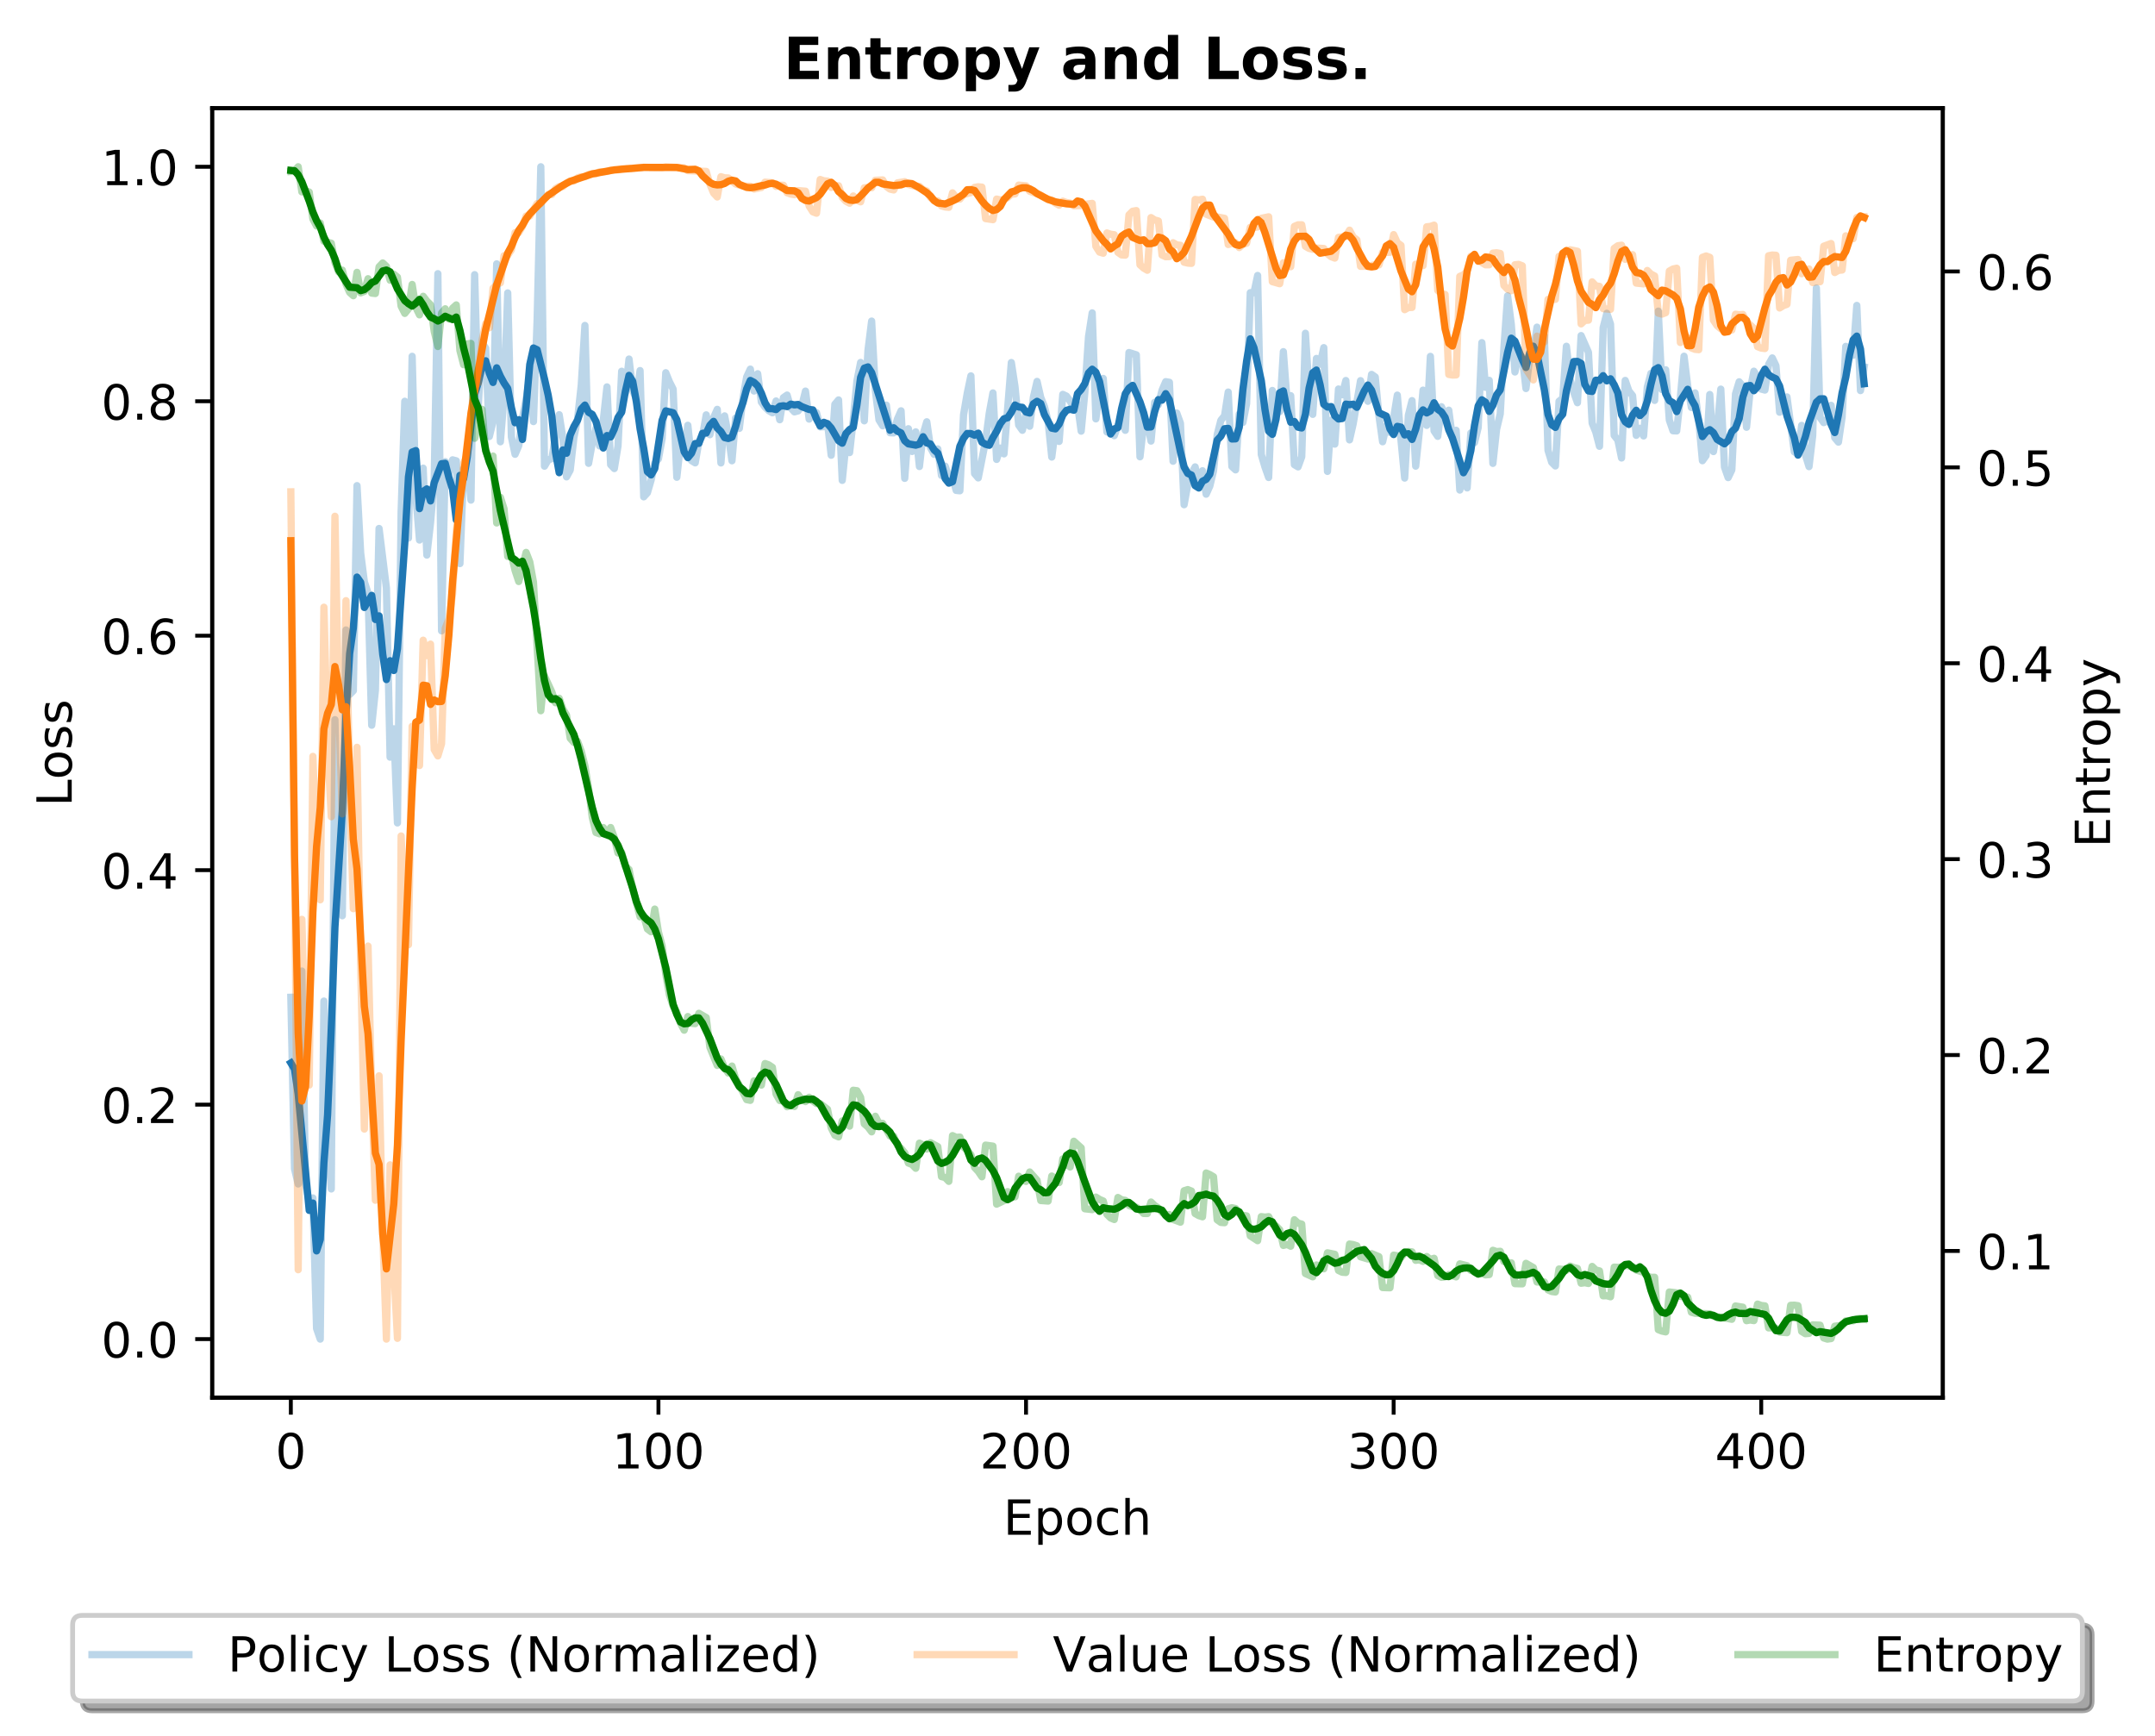 <?xml version="1.0" encoding="utf-8" standalone="no"?>
<!DOCTYPE svg PUBLIC "-//W3C//DTD SVG 1.1//EN"
  "http://www.w3.org/Graphics/SVG/1.1/DTD/svg11.dtd">
<!-- Created with matplotlib (https://matplotlib.org/) -->
<svg height="358.225pt" version="1.1" viewBox="0 0 444.683 358.225" width="444.683pt" xmlns="http://www.w3.org/2000/svg" xmlns:xlink="http://www.w3.org/1999/xlink">
 <defs>
  <style type="text/css">
*{stroke-linecap:butt;stroke-linejoin:round;}
  </style>
 </defs>
 <g id="figure_1">
  <g id="patch_1">
   <path d="M 0 358.225 
L 444.683 358.225 
L 444.683 0 
L 0 0 
z
" style="fill:#ffffff;"/>
  </g>
  <g id="axes_1">
   <g id="patch_2">
    <path d="M 43.781 288.43 
L 400.901 288.43 
L 400.901 22.318 
L 43.781 22.318 
z
" style="fill:#ffffff;"/>
   </g>
   <g id="matplotlib.axis_1">
    <g id="xtick_1">
     <g id="line2d_1">
      <defs>
       <path d="M 0 0 
L 0 3.5 
" id="m445b989338" style="stroke:#000000;stroke-width:0.8;"/>
      </defs>
      <g>
       <use style="stroke:#000000;stroke-width:0.8;" x="60.014" xlink:href="#m445b989338" y="288.43"/>
      </g>
     </g>
     <g id="text_1">
      <!-- 0 -->
      <defs>
       <path d="M 31.781 66.406 
Q 24.172 66.406 20.328 58.906 
Q 16.5 51.422 16.5 36.375 
Q 16.5 21.391 20.328 13.891 
Q 24.172 6.391 31.781 6.391 
Q 39.453 6.391 43.281 13.891 
Q 47.125 21.391 47.125 36.375 
Q 47.125 51.422 43.281 58.906 
Q 39.453 66.406 31.781 66.406 
z
M 31.781 74.219 
Q 44.047 74.219 50.516 64.516 
Q 56.984 54.828 56.984 36.375 
Q 56.984 17.969 50.516 8.266 
Q 44.047 -1.422 31.781 -1.422 
Q 19.531 -1.422 13.062 8.266 
Q 6.594 17.969 6.594 36.375 
Q 6.594 54.828 13.062 64.516 
Q 19.531 74.219 31.781 74.219 
z
" id="DejaVuSans-48"/>
      </defs>
      <g transform="translate(56.833 303.029)scale(0.1 -0.1)">
       <use xlink:href="#DejaVuSans-48"/>
      </g>
     </g>
    </g>
    <g id="xtick_2">
     <g id="line2d_2">
      <g>
       <use style="stroke:#000000;stroke-width:0.8;" x="135.868" xlink:href="#m445b989338" y="288.43"/>
      </g>
     </g>
     <g id="text_2">
      <!-- 100 -->
      <defs>
       <path d="M 12.406 8.297 
L 28.516 8.297 
L 28.516 63.922 
L 10.984 60.406 
L 10.984 69.391 
L 28.422 72.906 
L 38.281 72.906 
L 38.281 8.297 
L 54.391 8.297 
L 54.391 0 
L 12.406 0 
z
" id="DejaVuSans-49"/>
      </defs>
      <g transform="translate(126.324 303.029)scale(0.1 -0.1)">
       <use xlink:href="#DejaVuSans-49"/>
       <use x="63.623" xlink:href="#DejaVuSans-48"/>
       <use x="127.246" xlink:href="#DejaVuSans-48"/>
      </g>
     </g>
    </g>
    <g id="xtick_3">
     <g id="line2d_3">
      <g>
       <use style="stroke:#000000;stroke-width:0.8;" x="211.722" xlink:href="#m445b989338" y="288.43"/>
      </g>
     </g>
     <g id="text_3">
      <!-- 200 -->
      <defs>
       <path d="M 19.188 8.297 
L 53.609 8.297 
L 53.609 0 
L 7.328 0 
L 7.328 8.297 
Q 12.938 14.109 22.625 23.891 
Q 32.328 33.688 34.812 36.531 
Q 39.547 41.844 41.422 45.531 
Q 43.312 49.219 43.312 52.781 
Q 43.312 58.594 39.234 62.25 
Q 35.156 65.922 28.609 65.922 
Q 23.969 65.922 18.812 64.312 
Q 13.672 62.703 7.812 59.422 
L 7.812 69.391 
Q 13.766 71.781 18.938 73 
Q 24.125 74.219 28.422 74.219 
Q 39.75 74.219 46.484 68.547 
Q 53.219 62.891 53.219 53.422 
Q 53.219 48.922 51.531 44.891 
Q 49.859 40.875 45.406 35.406 
Q 44.188 33.984 37.641 27.219 
Q 31.109 20.453 19.188 8.297 
z
" id="DejaVuSans-50"/>
      </defs>
      <g transform="translate(202.178 303.029)scale(0.1 -0.1)">
       <use xlink:href="#DejaVuSans-50"/>
       <use x="63.623" xlink:href="#DejaVuSans-48"/>
       <use x="127.246" xlink:href="#DejaVuSans-48"/>
      </g>
     </g>
    </g>
    <g id="xtick_4">
     <g id="line2d_4">
      <g>
       <use style="stroke:#000000;stroke-width:0.8;" x="287.576" xlink:href="#m445b989338" y="288.43"/>
      </g>
     </g>
     <g id="text_4">
      <!-- 300 -->
      <defs>
       <path d="M 40.578 39.312 
Q 47.656 37.797 51.625 33 
Q 55.609 28.219 55.609 21.188 
Q 55.609 10.406 48.188 4.484 
Q 40.766 -1.422 27.094 -1.422 
Q 22.516 -1.422 17.656 -0.516 
Q 12.797 0.391 7.625 2.203 
L 7.625 11.719 
Q 11.719 9.328 16.594 8.109 
Q 21.484 6.891 26.812 6.891 
Q 36.078 6.891 40.938 10.547 
Q 45.797 14.203 45.797 21.188 
Q 45.797 27.641 41.281 31.266 
Q 36.766 34.906 28.719 34.906 
L 20.219 34.906 
L 20.219 43.016 
L 29.109 43.016 
Q 36.375 43.016 40.234 45.922 
Q 44.094 48.828 44.094 54.297 
Q 44.094 59.906 40.109 62.906 
Q 36.141 65.922 28.719 65.922 
Q 24.656 65.922 20.016 65.031 
Q 15.375 64.156 9.812 62.312 
L 9.812 71.094 
Q 15.438 72.656 20.344 73.438 
Q 25.25 74.219 29.594 74.219 
Q 40.828 74.219 47.359 69.109 
Q 53.906 64.016 53.906 55.328 
Q 53.906 49.266 50.438 45.094 
Q 46.969 40.922 40.578 39.312 
z
" id="DejaVuSans-51"/>
      </defs>
      <g transform="translate(278.032 303.029)scale(0.1 -0.1)">
       <use xlink:href="#DejaVuSans-51"/>
       <use x="63.623" xlink:href="#DejaVuSans-48"/>
       <use x="127.246" xlink:href="#DejaVuSans-48"/>
      </g>
     </g>
    </g>
    <g id="xtick_5">
     <g id="line2d_5">
      <g>
       <use style="stroke:#000000;stroke-width:0.8;" x="363.429" xlink:href="#m445b989338" y="288.43"/>
      </g>
     </g>
     <g id="text_5">
      <!-- 400 -->
      <defs>
       <path d="M 37.797 64.312 
L 12.891 25.391 
L 37.797 25.391 
z
M 35.203 72.906 
L 47.609 72.906 
L 47.609 25.391 
L 58.016 25.391 
L 58.016 17.188 
L 47.609 17.188 
L 47.609 0 
L 37.797 0 
L 37.797 17.188 
L 4.891 17.188 
L 4.891 26.703 
z
" id="DejaVuSans-52"/>
      </defs>
      <g transform="translate(353.886 303.029)scale(0.1 -0.1)">
       <use xlink:href="#DejaVuSans-52"/>
       <use x="63.623" xlink:href="#DejaVuSans-48"/>
       <use x="127.246" xlink:href="#DejaVuSans-48"/>
      </g>
     </g>
    </g>
    <g id="text_6">
     <!-- Epoch -->
     <defs>
      <path d="M 9.812 72.906 
L 55.906 72.906 
L 55.906 64.594 
L 19.672 64.594 
L 19.672 43.016 
L 54.391 43.016 
L 54.391 34.719 
L 19.672 34.719 
L 19.672 8.297 
L 56.781 8.297 
L 56.781 0 
L 9.812 0 
z
" id="DejaVuSans-69"/>
      <path d="M 18.109 8.203 
L 18.109 -20.797 
L 9.078 -20.797 
L 9.078 54.688 
L 18.109 54.688 
L 18.109 46.391 
Q 20.953 51.266 25.266 53.625 
Q 29.594 56 35.594 56 
Q 45.562 56 51.781 48.094 
Q 58.016 40.188 58.016 27.297 
Q 58.016 14.406 51.781 6.484 
Q 45.562 -1.422 35.594 -1.422 
Q 29.594 -1.422 25.266 0.953 
Q 20.953 3.328 18.109 8.203 
z
M 48.688 27.297 
Q 48.688 37.203 44.609 42.844 
Q 40.531 48.484 33.406 48.484 
Q 26.266 48.484 22.188 42.844 
Q 18.109 37.203 18.109 27.297 
Q 18.109 17.391 22.188 11.75 
Q 26.266 6.109 33.406 6.109 
Q 40.531 6.109 44.609 11.75 
Q 48.688 17.391 48.688 27.297 
z
" id="DejaVuSans-112"/>
      <path d="M 30.609 48.391 
Q 23.391 48.391 19.188 42.75 
Q 14.984 37.109 14.984 27.297 
Q 14.984 17.484 19.156 11.844 
Q 23.344 6.203 30.609 6.203 
Q 37.797 6.203 41.984 11.859 
Q 46.188 17.531 46.188 27.297 
Q 46.188 37.016 41.984 42.703 
Q 37.797 48.391 30.609 48.391 
z
M 30.609 56 
Q 42.328 56 49.016 48.375 
Q 55.719 40.766 55.719 27.297 
Q 55.719 13.875 49.016 6.219 
Q 42.328 -1.422 30.609 -1.422 
Q 18.844 -1.422 12.172 6.219 
Q 5.516 13.875 5.516 27.297 
Q 5.516 40.766 12.172 48.375 
Q 18.844 56 30.609 56 
z
" id="DejaVuSans-111"/>
      <path d="M 48.781 52.594 
L 48.781 44.188 
Q 44.969 46.297 41.141 47.344 
Q 37.312 48.391 33.406 48.391 
Q 24.656 48.391 19.812 42.844 
Q 14.984 37.312 14.984 27.297 
Q 14.984 17.281 19.812 11.734 
Q 24.656 6.203 33.406 6.203 
Q 37.312 6.203 41.141 7.25 
Q 44.969 8.297 48.781 10.406 
L 48.781 2.094 
Q 45.016 0.344 40.984 -0.531 
Q 36.969 -1.422 32.422 -1.422 
Q 20.062 -1.422 12.781 6.344 
Q 5.516 14.109 5.516 27.297 
Q 5.516 40.672 12.859 48.328 
Q 20.219 56 33.016 56 
Q 37.156 56 41.109 55.141 
Q 45.062 54.297 48.781 52.594 
z
" id="DejaVuSans-99"/>
      <path d="M 54.891 33.016 
L 54.891 0 
L 45.906 0 
L 45.906 32.719 
Q 45.906 40.484 42.875 44.328 
Q 39.844 48.188 33.797 48.188 
Q 26.516 48.188 22.312 43.547 
Q 18.109 38.922 18.109 30.906 
L 18.109 0 
L 9.078 0 
L 9.078 75.984 
L 18.109 75.984 
L 18.109 46.188 
Q 21.344 51.125 25.703 53.562 
Q 30.078 56 35.797 56 
Q 45.219 56 50.047 50.172 
Q 54.891 44.344 54.891 33.016 
z
" id="DejaVuSans-104"/>
     </defs>
     <g transform="translate(207.03 316.707)scale(0.1 -0.1)">
      <use xlink:href="#DejaVuSans-69"/>
      <use x="63.184" xlink:href="#DejaVuSans-112"/>
      <use x="126.66" xlink:href="#DejaVuSans-111"/>
      <use x="187.842" xlink:href="#DejaVuSans-99"/>
      <use x="242.822" xlink:href="#DejaVuSans-104"/>
     </g>
    </g>
   </g>
   <g id="matplotlib.axis_2">
    <g id="ytick_1">
     <g id="line2d_6">
      <defs>
       <path d="M 0 0 
L -3.5 0 
" id="m7ad4fd3859" style="stroke:#000000;stroke-width:0.8;"/>
      </defs>
      <g>
       <use style="stroke:#000000;stroke-width:0.8;" x="43.781" xlink:href="#m7ad4fd3859" y="276.334"/>
      </g>
     </g>
     <g id="text_7">
      <!-- 0.0 -->
      <defs>
       <path d="M 10.688 12.406 
L 21 12.406 
L 21 0 
L 10.688 0 
z
" id="DejaVuSans-46"/>
      </defs>
      <g transform="translate(20.878 280.133)scale(0.1 -0.1)">
       <use xlink:href="#DejaVuSans-48"/>
       <use x="63.623" xlink:href="#DejaVuSans-46"/>
       <use x="95.41" xlink:href="#DejaVuSans-48"/>
      </g>
     </g>
    </g>
    <g id="ytick_2">
     <g id="line2d_7">
      <g>
       <use style="stroke:#000000;stroke-width:0.8;" x="43.781" xlink:href="#m7ad4fd3859" y="227.95"/>
      </g>
     </g>
     <g id="text_8">
      <!-- 0.2 -->
      <g transform="translate(20.878 231.749)scale(0.1 -0.1)">
       <use xlink:href="#DejaVuSans-48"/>
       <use x="63.623" xlink:href="#DejaVuSans-46"/>
       <use x="95.41" xlink:href="#DejaVuSans-50"/>
      </g>
     </g>
    </g>
    <g id="ytick_3">
     <g id="line2d_8">
      <g>
       <use style="stroke:#000000;stroke-width:0.8;" x="43.781" xlink:href="#m7ad4fd3859" y="179.566"/>
      </g>
     </g>
     <g id="text_9">
      <!-- 0.4 -->
      <g transform="translate(20.878 183.365)scale(0.1 -0.1)">
       <use xlink:href="#DejaVuSans-48"/>
       <use x="63.623" xlink:href="#DejaVuSans-46"/>
       <use x="95.41" xlink:href="#DejaVuSans-52"/>
      </g>
     </g>
    </g>
    <g id="ytick_4">
     <g id="line2d_9">
      <g>
       <use style="stroke:#000000;stroke-width:0.8;" x="43.781" xlink:href="#m7ad4fd3859" y="131.182"/>
      </g>
     </g>
     <g id="text_10">
      <!-- 0.6 -->
      <defs>
       <path d="M 33.016 40.375 
Q 26.375 40.375 22.484 35.828 
Q 18.609 31.297 18.609 23.391 
Q 18.609 15.531 22.484 10.953 
Q 26.375 6.391 33.016 6.391 
Q 39.656 6.391 43.531 10.953 
Q 47.406 15.531 47.406 23.391 
Q 47.406 31.297 43.531 35.828 
Q 39.656 40.375 33.016 40.375 
z
M 52.594 71.297 
L 52.594 62.312 
Q 48.875 64.062 45.094 64.984 
Q 41.312 65.922 37.594 65.922 
Q 27.828 65.922 22.672 59.328 
Q 17.531 52.734 16.797 39.406 
Q 19.672 43.656 24.016 45.922 
Q 28.375 48.188 33.594 48.188 
Q 44.578 48.188 50.953 41.516 
Q 57.328 34.859 57.328 23.391 
Q 57.328 12.156 50.688 5.359 
Q 44.047 -1.422 33.016 -1.422 
Q 20.359 -1.422 13.672 8.266 
Q 6.984 17.969 6.984 36.375 
Q 6.984 53.656 15.188 63.938 
Q 23.391 74.219 37.203 74.219 
Q 40.922 74.219 44.703 73.484 
Q 48.484 72.75 52.594 71.297 
z
" id="DejaVuSans-54"/>
      </defs>
      <g transform="translate(20.878 134.981)scale(0.1 -0.1)">
       <use xlink:href="#DejaVuSans-48"/>
       <use x="63.623" xlink:href="#DejaVuSans-46"/>
       <use x="95.41" xlink:href="#DejaVuSans-54"/>
      </g>
     </g>
    </g>
    <g id="ytick_5">
     <g id="line2d_10">
      <g>
       <use style="stroke:#000000;stroke-width:0.8;" x="43.781" xlink:href="#m7ad4fd3859" y="82.798"/>
      </g>
     </g>
     <g id="text_11">
      <!-- 0.8 -->
      <defs>
       <path d="M 31.781 34.625 
Q 24.75 34.625 20.719 30.859 
Q 16.703 27.094 16.703 20.516 
Q 16.703 13.922 20.719 10.156 
Q 24.75 6.391 31.781 6.391 
Q 38.812 6.391 42.859 10.172 
Q 46.922 13.969 46.922 20.516 
Q 46.922 27.094 42.891 30.859 
Q 38.875 34.625 31.781 34.625 
z
M 21.922 38.812 
Q 15.578 40.375 12.031 44.719 
Q 8.5 49.078 8.5 55.328 
Q 8.5 64.062 14.719 69.141 
Q 20.953 74.219 31.781 74.219 
Q 42.672 74.219 48.875 69.141 
Q 55.078 64.062 55.078 55.328 
Q 55.078 49.078 51.531 44.719 
Q 48 40.375 41.703 38.812 
Q 48.828 37.156 52.797 32.312 
Q 56.781 27.484 56.781 20.516 
Q 56.781 9.906 50.312 4.234 
Q 43.844 -1.422 31.781 -1.422 
Q 19.734 -1.422 13.25 4.234 
Q 6.781 9.906 6.781 20.516 
Q 6.781 27.484 10.781 32.312 
Q 14.797 37.156 21.922 38.812 
z
M 18.312 54.391 
Q 18.312 48.734 21.844 45.562 
Q 25.391 42.391 31.781 42.391 
Q 38.141 42.391 41.719 45.562 
Q 45.312 48.734 45.312 54.391 
Q 45.312 60.062 41.719 63.234 
Q 38.141 66.406 31.781 66.406 
Q 25.391 66.406 21.844 63.234 
Q 18.312 60.062 18.312 54.391 
z
" id="DejaVuSans-56"/>
      </defs>
      <g transform="translate(20.878 86.597)scale(0.1 -0.1)">
       <use xlink:href="#DejaVuSans-48"/>
       <use x="63.623" xlink:href="#DejaVuSans-46"/>
       <use x="95.41" xlink:href="#DejaVuSans-56"/>
      </g>
     </g>
    </g>
    <g id="ytick_6">
     <g id="line2d_11">
      <g>
       <use style="stroke:#000000;stroke-width:0.8;" x="43.781" xlink:href="#m7ad4fd3859" y="34.414"/>
      </g>
     </g>
     <g id="text_12">
      <!-- 1.0 -->
      <g transform="translate(20.878 38.213)scale(0.1 -0.1)">
       <use xlink:href="#DejaVuSans-49"/>
       <use x="63.623" xlink:href="#DejaVuSans-46"/>
       <use x="95.41" xlink:href="#DejaVuSans-48"/>
      </g>
     </g>
    </g>
    <g id="text_13">
     <!-- Loss -->
     <defs>
      <path d="M 9.812 72.906 
L 19.672 72.906 
L 19.672 8.297 
L 55.172 8.297 
L 55.172 0 
L 9.812 0 
z
" id="DejaVuSans-76"/>
      <path d="M 44.281 53.078 
L 44.281 44.578 
Q 40.484 46.531 36.375 47.5 
Q 32.281 48.484 27.875 48.484 
Q 21.188 48.484 17.844 46.438 
Q 14.5 44.391 14.5 40.281 
Q 14.5 37.156 16.891 35.375 
Q 19.281 33.594 26.516 31.984 
L 29.594 31.297 
Q 39.156 29.25 43.188 25.516 
Q 47.219 21.781 47.219 15.094 
Q 47.219 7.469 41.188 3.016 
Q 35.156 -1.422 24.609 -1.422 
Q 20.219 -1.422 15.453 -0.562 
Q 10.688 0.297 5.422 2 
L 5.422 11.281 
Q 10.406 8.688 15.234 7.391 
Q 20.062 6.109 24.812 6.109 
Q 31.156 6.109 34.562 8.281 
Q 37.984 10.453 37.984 14.406 
Q 37.984 18.062 35.516 20.016 
Q 33.062 21.969 24.703 23.781 
L 21.578 24.516 
Q 13.234 26.266 9.516 29.906 
Q 5.812 33.547 5.812 39.891 
Q 5.812 47.609 11.281 51.797 
Q 16.75 56 26.812 56 
Q 31.781 56 36.172 55.266 
Q 40.578 54.547 44.281 53.078 
z
" id="DejaVuSans-115"/>
     </defs>
     <g transform="translate(14.798 166.428)rotate(-90)scale(0.1 -0.1)">
      <use xlink:href="#DejaVuSans-76"/>
      <use x="55.697" xlink:href="#DejaVuSans-111"/>
      <use x="116.879" xlink:href="#DejaVuSans-115"/>
      <use x="168.979" xlink:href="#DejaVuSans-115"/>
     </g>
    </g>
   </g>
   <g id="line2d_12">
    <path clip-path="url(#p6b599c849a)" d="M 60.014 205.797 
L 60.773 241.207 
L 61.531 244.321 
L 62.29 200.388 
L 63.048 244.421 
L 63.807 247.984 
L 64.565 247.207 
L 65.324 274.146 
L 66.082 276.334 
L 66.841 206.582 
L 67.599 235.74 
L 68.358 245.346 
L 69.116 148.515 
L 69.875 183.014 
L 70.634 188.968 
L 71.392 129.998 
L 72.151 143.312 
L 72.909 142.53 
L 73.668 100.217 
L 74.426 114.149 
L 75.185 120.071 
L 75.943 122.372 
L 76.702 149.655 
L 77.46 142.483 
L 78.219 109.055 
L 79.736 121.337 
L 80.495 156.247 
L 81.253 150.393 
L 82.012 169.814 
L 82.77 105.704 
L 83.529 82.808 
L 84.287 111.034 
L 85.046 73.528 
L 85.804 102.214 
L 86.563 111.438 
L 87.321 96.606 
L 88.08 114.544 
L 88.838 107.904 
L 89.597 98.992 
L 90.356 56.477 
L 91.114 130.181 
L 91.873 95.266 
L 92.631 97.743 
L 93.39 94.894 
L 94.148 95.09 
L 94.907 116.296 
L 95.665 96.75 
L 96.424 95.035 
L 97.182 103.197 
L 97.941 56.681 
L 98.699 83.571 
L 99.458 70.734 
L 100.217 71.841 
L 100.975 90.072 
L 101.734 86.998 
L 102.492 54.449 
L 103.251 91.164 
L 104.009 81.913 
L 104.768 60.445 
L 105.526 90.159 
L 106.285 93.743 
L 107.043 91.975 
L 107.802 86.296 
L 108.56 82.378 
L 109.319 77.745 
L 110.078 86.994 
L 110.836 66.019 
L 111.595 34.414 
L 112.353 96.199 
L 113.112 94.898 
L 113.87 94.651 
L 115.387 85.579 
L 116.146 90.426 
L 116.904 98.402 
L 117.663 97 
L 118.421 90.297 
L 119.18 86.444 
L 119.939 79.511 
L 120.697 67.16 
L 121.456 95.609 
L 122.214 91.439 
L 122.973 88.408 
L 123.731 92.025 
L 124.49 86.717 
L 125.248 79.842 
L 126.007 95.883 
L 126.765 96.688 
L 127.524 92.036 
L 128.282 76.614 
L 129.041 81.06 
L 129.8 74.095 
L 130.558 80.585 
L 131.317 82.309 
L 132.075 76.471 
L 132.834 102.523 
L 133.592 101.691 
L 134.351 99.082 
L 135.109 95.6 
L 135.868 94.69 
L 136.626 90.517 
L 137.385 76.917 
L 138.143 78.801 
L 138.902 80.295 
L 139.661 98.486 
L 140.419 91.62 
L 141.178 93.444 
L 141.936 87.762 
L 142.695 95.055 
L 143.453 95.512 
L 144.212 91.201 
L 144.97 89.93 
L 145.729 85.613 
L 146.487 89.706 
L 147.246 86.2 
L 148.004 84.472 
L 148.763 95.53 
L 149.522 85.82 
L 150.28 89.722 
L 151.039 95.081 
L 151.797 86.272 
L 152.556 88.403 
L 153.314 82.151 
L 154.073 77.79 
L 154.831 76.172 
L 155.59 80.69 
L 156.348 77.123 
L 157.107 82.962 
L 157.865 84.013 
L 158.624 84.737 
L 159.383 85.183 
L 160.141 82.748 
L 160.9 86.616 
L 161.658 82.061 
L 162.417 81.526 
L 163.175 84.164 
L 163.934 84.994 
L 164.692 84.785 
L 165.451 83.727 
L 166.209 80.705 
L 166.968 86.483 
L 167.726 84.907 
L 168.485 85.163 
L 169.244 88.09 
L 170.002 88.048 
L 170.761 87.368 
L 171.519 93.944 
L 172.278 83.428 
L 173.036 82.532 
L 173.795 99.127 
L 174.553 91.684 
L 175.312 93.391 
L 176.07 86.64 
L 176.829 78.626 
L 177.587 74.796 
L 178.346 86.835 
L 179.105 72.317 
L 179.863 66.261 
L 180.622 80.473 
L 181.38 86.65 
L 182.139 87.863 
L 182.897 83.6 
L 183.656 89.296 
L 184.414 89.326 
L 185.173 86.506 
L 185.931 84.776 
L 186.69 98.713 
L 187.448 88.474 
L 188.207 93.166 
L 188.966 89.117 
L 189.724 96.268 
L 190.483 89.604 
L 191.241 87.04 
L 192 92.356 
L 192.758 93.759 
L 193.517 92.638 
L 194.275 98.114 
L 195.034 96.19 
L 195.792 98.436 
L 196.551 98.537 
L 197.309 101.196 
L 198.068 101.272 
L 198.827 85.599 
L 199.585 81.158 
L 200.344 77.564 
L 201.102 97.723 
L 201.861 98.617 
L 203.378 90.961 
L 204.136 85.242 
L 204.895 81.088 
L 205.653 94.801 
L 206.412 92.47 
L 207.17 93.659 
L 208.688 74.813 
L 209.446 79.79 
L 210.205 87.72 
L 210.963 88.789 
L 211.722 85.386 
L 212.48 87.959 
L 213.239 81.976 
L 213.997 78.712 
L 214.756 82.016 
L 215.514 83.913 
L 216.273 86.951 
L 217.031 94.315 
L 217.79 88.452 
L 218.549 91.091 
L 219.307 81.383 
L 220.066 81.739 
L 220.824 82.782 
L 221.583 84.243 
L 222.341 83.398 
L 223.1 88.968 
L 223.858 80.961 
L 224.617 69.476 
L 225.375 64.569 
L 226.134 86.435 
L 226.892 81.03 
L 227.651 78.094 
L 228.41 89.132 
L 229.168 89.06 
L 229.927 89.902 
L 230.685 87.8 
L 231.444 86.651 
L 232.202 88.796 
L 232.961 72.747 
L 234.478 73.224 
L 235.236 94.259 
L 235.995 87.493 
L 236.753 87.245 
L 237.512 91.017 
L 238.271 83.021 
L 239.029 83.511 
L 239.788 80.533 
L 240.546 78.763 
L 241.305 78.894 
L 242.063 95.179 
L 242.822 85.235 
L 243.58 87.332 
L 244.339 104.151 
L 245.097 99.956 
L 245.856 97.794 
L 246.614 96.348 
L 247.373 100.132 
L 248.132 97.145 
L 248.89 101.975 
L 249.649 100.293 
L 250.407 97.16 
L 251.166 89.711 
L 251.924 86.739 
L 252.683 85.805 
L 253.441 80.905 
L 254.2 96.269 
L 254.958 96.955 
L 255.717 85.437 
L 256.475 87.176 
L 257.234 83.283 
L 257.993 60.4 
L 258.751 60.416 
L 259.51 56.848 
L 260.268 93.803 
L 261.027 96.378 
L 261.785 98.531 
L 262.544 80.58 
L 263.302 83.699 
L 264.061 84.939 
L 264.819 72.57 
L 265.578 82.75 
L 266.336 81.647 
L 267.095 95.886 
L 267.854 96.34 
L 268.612 94.249 
L 269.371 68.772 
L 270.129 80.661 
L 270.888 85.503 
L 271.646 73.969 
L 272.405 75.156 
L 273.163 71.74 
L 273.922 97.271 
L 274.68 86.722 
L 275.439 91.644 
L 276.197 80.277 
L 276.956 81.458 
L 277.715 78.523 
L 278.473 90.771 
L 279.232 87.419 
L 280.749 78.551 
L 281.507 81.315 
L 282.266 82.805 
L 283.024 77.263 
L 283.783 77.799 
L 284.541 85.767 
L 285.3 91.16 
L 286.058 87.926 
L 286.817 89.235 
L 287.576 86.213 
L 288.334 81.54 
L 289.093 90.802 
L 289.851 98.652 
L 290.61 85.724 
L 291.368 82.676 
L 292.127 96.191 
L 292.885 89.028 
L 293.644 80.513 
L 294.402 87.778 
L 295.161 73.539 
L 295.92 88.913 
L 296.678 90.042 
L 297.437 83.935 
L 298.195 85.608 
L 298.954 84.649 
L 299.712 90.44 
L 300.471 88.796 
L 301.229 101.122 
L 301.988 97.53 
L 302.746 100.681 
L 303.505 89.356 
L 304.263 91.327 
L 305.022 88.234 
L 305.781 70.709 
L 306.539 79.931 
L 307.298 78.488 
L 308.056 95.621 
L 308.815 88.61 
L 309.573 85.408 
L 310.332 71.795 
L 311.09 61.047 
L 311.849 66.892 
L 312.607 76.761 
L 313.366 73.075 
L 314.124 73.676 
L 314.883 80.173 
L 315.642 73.948 
L 316.4 72.704 
L 317.159 67.513 
L 317.917 75.067 
L 318.676 69.229 
L 319.434 92.947 
L 320.193 95.391 
L 320.951 96.153 
L 321.71 82.804 
L 322.468 82.214 
L 323.227 71.456 
L 323.985 78.263 
L 324.744 80.964 
L 325.503 83.099 
L 326.261 69.253 
L 327.778 72.704 
L 328.537 87.313 
L 329.295 89.165 
L 330.054 92.096 
L 330.812 67.611 
L 331.571 64.653 
L 332.329 66.888 
L 333.088 89.85 
L 333.846 90.806 
L 334.605 94.507 
L 335.364 78.507 
L 336.122 80.697 
L 336.881 81.638 
L 337.639 89.832 
L 338.398 88.387 
L 339.156 89.955 
L 339.915 79.907 
L 340.673 77.041 
L 341.432 82.623 
L 342.19 64.205 
L 342.949 80.392 
L 343.707 76.307 
L 344.466 86.694 
L 345.225 88.888 
L 345.983 88.924 
L 346.742 81.994 
L 347.5 73.511 
L 348.259 79.668 
L 349.017 84.088 
L 349.776 81.085 
L 350.534 86.859 
L 351.293 95.067 
L 352.051 94.018 
L 352.81 81.409 
L 353.568 93.185 
L 354.327 88.871 
L 355.086 80.303 
L 355.844 96.384 
L 356.603 98.553 
L 357.361 96.971 
L 358.12 81.29 
L 358.878 78.789 
L 359.637 79.679 
L 360.395 88.166 
L 361.154 80.437 
L 361.912 76.601 
L 362.671 77.87 
L 363.429 80.29 
L 364.188 80.492 
L 364.947 75.211 
L 365.705 73.864 
L 366.464 75.451 
L 367.222 85.065 
L 367.981 83.766 
L 368.739 81.906 
L 370.256 93.238 
L 371.015 93.68 
L 371.773 87.787 
L 372.532 93.841 
L 373.29 96.29 
L 374.049 89.88 
L 374.808 59.441 
L 375.566 86.142 
L 376.325 87.204 
L 377.083 86.859 
L 377.842 83.644 
L 378.6 90.325 
L 379.359 91.234 
L 380.117 86.085 
L 380.876 71.476 
L 382.393 73.308 
L 383.151 63.029 
L 383.91 80.597 
L 384.669 75.753 
L 384.669 75.753 
" style="fill:none;stroke:#1f77b4;stroke-linecap:square;stroke-opacity:0.3;stroke-width:1.5;"/>
   </g>
   <g id="line2d_13">
    <path clip-path="url(#p6b599c849a)" d="M 60.014 219.349 
L 60.773 220.595 
L 61.531 225.815 
L 63.807 249.776 
L 64.565 248.26 
L 65.324 258.131 
L 66.082 255.801 
L 66.841 239.939 
L 67.599 230.048 
L 68.358 212.231 
L 69.116 191.354 
L 70.634 167.345 
L 71.392 147.586 
L 72.151 134.861 
L 72.909 129.603 
L 73.668 119.086 
L 74.426 120.177 
L 75.185 125.359 
L 76.702 122.861 
L 77.46 127.833 
L 78.219 127.092 
L 78.977 135.021 
L 79.736 140.227 
L 80.495 136.343 
L 81.253 138.363 
L 82.012 133.888 
L 83.529 111.992 
L 84.287 98.392 
L 85.046 93.291 
L 85.804 92.984 
L 86.563 104.957 
L 87.321 101.421 
L 88.08 100.89 
L 88.838 103.371 
L 89.597 99.612 
L 91.114 95.694 
L 91.873 95.617 
L 92.631 98.541 
L 93.39 100.958 
L 94.148 107.28 
L 94.907 98.098 
L 95.665 98.763 
L 96.424 94.256 
L 97.941 81.332 
L 98.699 78.951 
L 99.458 75.582 
L 100.217 74.451 
L 100.975 77.019 
L 101.734 78.919 
L 102.492 75.906 
L 103.251 77.633 
L 104.009 79.024 
L 104.768 80.155 
L 105.526 84.11 
L 106.285 87.237 
L 107.043 86.611 
L 107.802 90.685 
L 108.56 83.85 
L 109.319 75.209 
L 110.078 71.811 
L 110.836 72.172 
L 112.353 78.175 
L 113.112 81.52 
L 113.87 85.847 
L 114.629 93.321 
L 115.387 97.541 
L 116.146 92.853 
L 116.904 93.529 
L 117.663 89.778 
L 118.421 88.025 
L 119.18 86.7 
L 119.939 84.408 
L 120.697 83.592 
L 121.456 85.075 
L 122.214 85.518 
L 122.973 86.978 
L 124.49 92.451 
L 125.248 89.878 
L 126.007 90.168 
L 126.765 88.53 
L 127.524 86.155 
L 128.282 85.063 
L 129.041 80.761 
L 129.8 77.466 
L 130.558 78.689 
L 131.317 82.919 
L 132.075 88.465 
L 132.834 92.542 
L 133.592 97.318 
L 134.351 97.998 
L 135.109 96.705 
L 136.626 86.736 
L 137.385 84.787 
L 138.902 85.175 
L 139.661 86.619 
L 141.178 93.235 
L 141.936 94.443 
L 142.695 93.521 
L 143.453 91.535 
L 144.212 91.483 
L 144.97 89.414 
L 145.729 89.36 
L 146.487 87.753 
L 147.246 86.95 
L 148.004 88.311 
L 148.763 89.051 
L 149.522 90.304 
L 150.28 90.483 
L 151.039 90.21 
L 151.797 87.992 
L 152.556 85.142 
L 153.314 83.076 
L 154.073 80.25 
L 154.831 78.51 
L 155.59 78.898 
L 156.348 79.626 
L 157.107 81.125 
L 157.865 83.135 
L 158.624 84.336 
L 159.383 84.33 
L 160.141 84.514 
L 160.9 83.845 
L 161.658 83.728 
L 162.417 83.906 
L 163.175 83.396 
L 163.934 83.549 
L 164.692 83.463 
L 165.451 83.913 
L 166.968 84.5 
L 167.726 84.586 
L 168.485 86.463 
L 169.244 87.896 
L 170.002 87.149 
L 170.761 87.456 
L 171.519 88.318 
L 173.036 90.937 
L 173.795 91.455 
L 174.553 89.469 
L 175.312 88.637 
L 176.07 88.193 
L 176.829 83.521 
L 177.587 77.878 
L 178.346 75.974 
L 179.105 75.713 
L 179.863 76.889 
L 183.656 88.787 
L 184.414 88.275 
L 185.173 88.972 
L 185.931 89.337 
L 186.69 90.96 
L 187.448 91.597 
L 188.966 91.863 
L 189.724 91.647 
L 190.483 90.124 
L 191.241 91.408 
L 192 91.619 
L 192.758 92.847 
L 193.517 93.514 
L 194.275 95.751 
L 195.034 98.759 
L 195.792 99.697 
L 196.551 99.402 
L 198.068 92.097 
L 198.827 90.461 
L 199.585 89.449 
L 200.344 89.472 
L 201.102 89.807 
L 201.861 89.384 
L 202.619 91.25 
L 203.378 91.684 
L 204.136 91.886 
L 204.895 90.28 
L 205.653 89.018 
L 206.412 87.406 
L 207.17 86.422 
L 207.929 86.205 
L 208.688 85.062 
L 209.446 83.576 
L 210.205 83.988 
L 210.963 84.06 
L 211.722 85.024 
L 212.48 85.228 
L 213.239 83.334 
L 213.997 82.817 
L 214.756 83.275 
L 215.514 85.564 
L 217.031 88.357 
L 217.79 88.5 
L 218.549 87.524 
L 219.307 85.645 
L 220.066 84.682 
L 220.824 84.454 
L 221.583 84.65 
L 222.341 81.227 
L 223.1 80.375 
L 223.858 79.148 
L 224.617 76.964 
L 225.375 76.189 
L 226.134 76.813 
L 226.892 78.758 
L 228.41 86.474 
L 229.168 89.565 
L 229.927 88.515 
L 230.685 88.22 
L 231.444 84.282 
L 232.202 81.254 
L 232.961 80.091 
L 233.719 79.525 
L 235.236 82.923 
L 235.995 85.18 
L 236.753 88.149 
L 237.512 88.093 
L 238.271 84.935 
L 239.029 82.466 
L 239.788 82.568 
L 240.546 81.234 
L 241.305 82.511 
L 243.58 93.22 
L 244.339 96.355 
L 245.097 97.69 
L 245.856 98.027 
L 246.614 100.216 
L 247.373 100.696 
L 248.132 99.311 
L 248.89 98.913 
L 249.649 97.844 
L 251.166 90.827 
L 251.924 90.014 
L 252.683 88.472 
L 253.441 88.407 
L 254.2 90.585 
L 254.958 90.558 
L 255.717 88.169 
L 256.475 80.319 
L 257.234 74.518 
L 257.993 69.925 
L 258.751 71.761 
L 260.268 78.547 
L 261.027 84.51 
L 261.785 88.959 
L 262.544 89.632 
L 263.302 86.529 
L 264.061 81.047 
L 264.819 80.674 
L 265.578 84.541 
L 266.336 87.13 
L 267.095 86.983 
L 267.854 88.151 
L 268.612 88.313 
L 269.371 85.509 
L 270.129 80.089 
L 270.888 76.927 
L 271.646 76.367 
L 272.405 79.407 
L 273.163 83.429 
L 273.922 84 
L 274.68 83.902 
L 275.439 85.808 
L 276.197 86.461 
L 276.956 86.368 
L 277.715 83.402 
L 278.473 83.504 
L 279.232 83.411 
L 279.99 84.053 
L 281.507 80.687 
L 282.266 79.46 
L 283.024 80.522 
L 284.541 85.17 
L 286.058 85.865 
L 286.817 88.521 
L 287.576 89.67 
L 288.334 87.984 
L 289.093 88.148 
L 289.851 89.756 
L 290.61 89.503 
L 291.368 90.675 
L 292.127 88.578 
L 292.885 85.579 
L 293.644 84.586 
L 294.402 85.213 
L 295.161 84.798 
L 295.92 83.114 
L 296.678 84.47 
L 297.437 85.002 
L 298.195 86.139 
L 298.954 88.712 
L 299.712 90.411 
L 301.988 97.554 
L 302.746 96.161 
L 303.505 93 
L 304.263 87.779 
L 305.022 83.767 
L 305.781 82.501 
L 306.539 83.015 
L 307.298 84.892 
L 308.056 83.619 
L 308.815 81.501 
L 309.573 80.457 
L 311.09 72.724 
L 311.849 69.789 
L 312.607 70.392 
L 314.124 74.222 
L 314.883 75.828 
L 315.642 72.827 
L 316.4 71.444 
L 317.159 73.071 
L 318.676 80.442 
L 319.434 85.52 
L 320.193 87.647 
L 320.951 88.198 
L 321.71 86.377 
L 322.468 85.474 
L 323.227 80.661 
L 324.744 74.612 
L 325.503 74.583 
L 326.261 74.995 
L 327.02 79.303 
L 327.778 80.669 
L 328.537 80.782 
L 329.295 78.459 
L 330.054 78.507 
L 330.812 77.524 
L 331.571 78.596 
L 332.329 78.166 
L 333.088 79.395 
L 333.846 81.094 
L 334.605 85.573 
L 335.364 87.041 
L 336.122 87.58 
L 336.881 85.666 
L 337.639 84.669 
L 338.398 85.763 
L 339.156 85.008 
L 339.915 82.804 
L 340.673 79.272 
L 341.432 76.308 
L 342.19 75.863 
L 342.949 77.555 
L 343.707 81.227 
L 344.466 82.684 
L 345.225 83.102 
L 345.983 84.931 
L 346.742 82.709 
L 348.259 80.339 
L 349.017 82.422 
L 349.776 83.727 
L 351.293 90.084 
L 352.051 89.124 
L 352.81 88.67 
L 353.568 89.295 
L 354.327 90.672 
L 355.844 91.587 
L 356.603 90.888 
L 357.361 89.059 
L 358.12 88.36 
L 358.878 86.355 
L 359.637 81.91 
L 360.395 79.653 
L 361.154 79.55 
L 361.912 80.622 
L 362.671 79.793 
L 363.429 77.516 
L 364.188 76.191 
L 364.947 77.329 
L 365.705 77.821 
L 366.464 78.169 
L 367.222 79.659 
L 368.739 85.848 
L 370.256 90.35 
L 371.015 93.915 
L 371.773 92.361 
L 372.532 90.156 
L 373.29 87.188 
L 374.808 82.999 
L 375.566 82.307 
L 376.325 82.297 
L 377.842 87.539 
L 378.6 89.258 
L 379.359 85.602 
L 380.117 81.052 
L 380.876 77.854 
L 381.634 73.307 
L 382.393 70.13 
L 383.151 69.36 
L 383.91 72.033 
L 384.669 79.186 
L 384.669 79.186 
" style="fill:none;stroke:#1f77b4;stroke-linecap:square;stroke-width:1.5;"/>
   </g>
   <g id="line2d_14">
    <path clip-path="url(#p6b599c849a)" d="M 60.014 101.493 
L 60.773 174.874 
L 61.531 262.014 
L 62.29 189.714 
L 63.048 218.528 
L 63.807 223.911 
L 64.565 156.085 
L 65.324 177.443 
L 66.082 185.683 
L 66.841 125.305 
L 67.599 153.967 
L 68.358 168.536 
L 69.116 106.538 
L 69.875 145.222 
L 70.634 167.956 
L 71.392 123.953 
L 72.151 162.048 
L 72.909 187.518 
L 73.668 154.212 
L 74.426 199.486 
L 75.185 232.989 
L 75.943 195.233 
L 76.702 225.777 
L 77.46 247.683 
L 78.219 222.004 
L 78.977 254.4 
L 79.736 276.334 
L 80.495 240.376 
L 81.253 261.581 
L 82.012 276.173 
L 82.77 172.509 
L 83.529 188.835 
L 84.287 194.948 
L 85.046 149.882 
L 85.804 157.385 
L 86.563 157.971 
L 87.321 132.114 
L 88.08 135.278 
L 88.838 132.919 
L 89.597 154.677 
L 90.356 155.986 
L 91.114 153.469 
L 91.873 129.677 
L 92.631 127.719 
L 93.39 122.582 
L 94.148 109.565 
L 94.907 103.67 
L 95.665 95.622 
L 96.424 93.885 
L 97.182 85.686 
L 97.941 79.018 
L 98.699 79.083 
L 99.458 70.252 
L 100.217 66.796 
L 100.975 67.644 
L 101.734 59.499 
L 102.492 58.732 
L 103.251 58.364 
L 104.009 52.771 
L 104.768 52.695 
L 105.526 51.556 
L 106.285 48.003 
L 107.043 48.009 
L 107.802 46.725 
L 108.56 44.58 
L 109.319 44.578 
L 110.836 42.004 
L 111.595 41.998 
L 113.112 40.149 
L 113.87 40.156 
L 114.629 38.948 
L 115.387 38.491 
L 116.146 38.494 
L 116.904 37.74 
L 117.663 37.358 
L 118.421 37.354 
L 119.18 36.697 
L 119.939 36.467 
L 120.697 36.467 
L 121.456 36.002 
L 122.214 35.871 
L 122.973 35.874 
L 123.731 35.451 
L 125.248 35.391 
L 126.007 35.087 
L 127.524 35.054 
L 128.282 34.822 
L 132.075 34.635 
L 132.834 34.508 
L 136.626 34.6 
L 137.385 34.414 
L 141.178 34.637 
L 141.936 35.221 
L 145.729 35.376 
L 146.487 38.011 
L 147.246 39.83 
L 148.004 40.644 
L 148.763 36.463 
L 149.522 36.696 
L 150.28 36.728 
L 151.797 37.96 
L 153.314 38.412 
L 154.831 38.432 
L 155.59 39.009 
L 157.107 38.697 
L 157.865 37.597 
L 159.383 37.708 
L 160.141 38.468 
L 160.9 38.219 
L 161.658 38.231 
L 162.417 39.771 
L 163.175 40.052 
L 163.934 40.174 
L 164.692 39.333 
L 166.209 39.453 
L 166.968 42.52 
L 167.726 43.709 
L 168.485 43.997 
L 169.244 37.044 
L 170.002 37.313 
L 170.761 37.37 
L 171.519 38.682 
L 172.278 38.424 
L 173.036 38.33 
L 173.795 40.723 
L 174.553 41.522 
L 175.312 41.937 
L 176.07 40.442 
L 176.829 41.331 
L 177.587 41.646 
L 178.346 38.762 
L 179.105 38.673 
L 179.863 38.749 
L 180.622 37.203 
L 182.139 37.131 
L 182.897 38.467 
L 183.656 39.028 
L 184.414 39.195 
L 185.173 37.743 
L 186.69 37.488 
L 187.448 38.071 
L 188.966 38.426 
L 189.724 38.445 
L 190.483 39.13 
L 191.241 39.421 
L 192 40.771 
L 192.758 41.376 
L 193.517 41.468 
L 194.275 42.493 
L 195.034 42.707 
L 195.792 42.777 
L 196.551 39.8 
L 197.309 40.736 
L 198.068 41.087 
L 198.827 40.162 
L 200.344 39.735 
L 201.102 38.67 
L 201.861 38.541 
L 202.619 38.619 
L 203.378 45.107 
L 204.895 45.329 
L 205.653 41.086 
L 206.412 41.262 
L 207.17 41.209 
L 207.929 40.762 
L 208.688 40.068 
L 209.446 40.023 
L 210.205 38.2 
L 211.722 38.34 
L 212.48 39.466 
L 214.756 40.269 
L 215.514 40.787 
L 216.273 41.161 
L 217.031 41.284 
L 217.79 41.926 
L 218.549 42.341 
L 219.307 41.517 
L 220.066 41.785 
L 220.824 41.914 
L 221.583 42.465 
L 223.1 42.404 
L 223.858 42.182 
L 225.375 41.968 
L 226.134 50.837 
L 226.892 52.022 
L 227.651 52.254 
L 228.41 48.076 
L 229.168 48.332 
L 229.927 48.44 
L 230.685 52.074 
L 231.444 52.603 
L 232.202 52.65 
L 232.961 44.345 
L 233.719 43.594 
L 234.478 43.458 
L 235.236 54.641 
L 235.995 55.322 
L 236.753 55.766 
L 237.512 44.903 
L 238.271 45.401 
L 239.029 45.6 
L 239.788 52.635 
L 240.546 52.977 
L 241.305 52.942 
L 242.063 50.093 
L 242.822 50.534 
L 243.58 50.619 
L 244.339 54.108 
L 245.097 54.288 
L 245.856 54.35 
L 246.614 41.161 
L 247.373 41.258 
L 248.132 41.11 
L 248.89 44.194 
L 250.407 44.795 
L 251.166 44.776 
L 252.683 45.049 
L 253.441 50.454 
L 254.958 50.085 
L 255.717 51.088 
L 256.475 50.407 
L 257.234 50.2 
L 257.993 46.915 
L 258.751 46.939 
L 259.51 46.828 
L 260.268 45.055 
L 261.785 44.739 
L 262.544 58.119 
L 264.061 58.55 
L 264.819 54.225 
L 265.578 54.963 
L 266.336 55.038 
L 267.095 46.721 
L 267.854 46.39 
L 268.612 46.385 
L 269.371 50.82 
L 270.129 51.26 
L 270.888 51.449 
L 271.646 51.194 
L 273.163 51.279 
L 273.922 52.38 
L 274.68 52.967 
L 275.439 53.258 
L 276.197 48.984 
L 277.715 48.785 
L 278.473 47.501 
L 279.232 48.926 
L 279.99 49.494 
L 280.749 54.958 
L 282.266 54.948 
L 283.783 54.615 
L 284.541 54.667 
L 285.3 52.091 
L 286.817 52.068 
L 287.576 48.415 
L 288.334 50.094 
L 289.093 50.635 
L 289.851 63.901 
L 290.61 63.462 
L 291.368 63.441 
L 292.127 54.516 
L 293.644 54.823 
L 294.402 46.802 
L 295.161 46.723 
L 295.92 46.463 
L 296.678 59.927 
L 297.437 60.613 
L 298.195 60.766 
L 298.954 77.264 
L 299.712 77.395 
L 300.471 77.372 
L 301.229 57.035 
L 301.988 56.736 
L 302.746 55.978 
L 303.505 52.886 
L 305.022 53.483 
L 305.781 54.198 
L 306.539 54.643 
L 307.298 54.635 
L 308.056 52.239 
L 308.815 52.165 
L 309.573 52.303 
L 310.332 58.897 
L 311.09 59.684 
L 311.849 59.986 
L 312.607 54.638 
L 313.366 54.562 
L 314.124 54.853 
L 314.883 76.162 
L 316.4 78.396 
L 317.159 69.365 
L 317.917 70.455 
L 318.676 70.576 
L 319.434 61.783 
L 320.951 61.772 
L 321.71 52.894 
L 323.227 52.434 
L 323.985 51.545 
L 325.503 51.847 
L 326.261 66.834 
L 327.02 66.116 
L 327.778 66.069 
L 328.537 58.167 
L 329.295 58.985 
L 330.054 59.101 
L 330.812 63.692 
L 332.329 63.828 
L 333.088 51.251 
L 333.846 50.715 
L 334.605 50.598 
L 335.364 53.518 
L 336.122 52.949 
L 336.881 52.557 
L 337.639 58.416 
L 339.156 58.581 
L 339.915 55.821 
L 340.673 56.563 
L 341.432 56.95 
L 342.19 64.616 
L 342.949 64.818 
L 343.707 64.529 
L 344.466 55.939 
L 345.225 55.514 
L 345.983 55.352 
L 346.742 70.681 
L 347.5 69.649 
L 348.259 69.682 
L 349.017 71.796 
L 349.776 72.086 
L 350.534 72.158 
L 351.293 53.106 
L 352.051 52.822 
L 352.81 53.101 
L 353.568 66.07 
L 354.327 67.193 
L 355.086 67.839 
L 355.844 68.233 
L 356.603 68.089 
L 357.361 68.105 
L 358.12 64.85 
L 358.878 64.952 
L 359.637 64.893 
L 360.395 66.379 
L 361.912 67.744 
L 362.671 71.539 
L 363.429 71.829 
L 364.188 71.921 
L 364.947 52.778 
L 365.705 52.626 
L 366.464 52.672 
L 367.222 63.547 
L 367.981 63.075 
L 368.739 62.793 
L 369.498 53.708 
L 371.015 53.546 
L 371.773 56.485 
L 372.532 55.822 
L 373.29 55.508 
L 374.049 58.314 
L 374.808 58.129 
L 375.566 58.134 
L 376.325 50.808 
L 377.842 50.252 
L 378.6 56.24 
L 379.359 55.791 
L 380.117 55.717 
L 380.876 48.665 
L 382.393 49.263 
L 383.151 44.878 
L 384.669 44.75 
L 384.669 44.75 
" style="fill:none;stroke:#ff7f0e;stroke-linecap:square;stroke-opacity:0.3;stroke-width:1.5;"/>
   </g>
   <g id="line2d_15">
    <path clip-path="url(#p6b599c849a)" d="M 60.014 111.584 
L 60.773 176.365 
L 61.531 213.075 
L 62.29 227.198 
L 63.048 224.223 
L 63.807 209.634 
L 64.565 188.2 
L 65.324 174.692 
L 66.082 166.634 
L 66.841 150.395 
L 67.599 147.178 
L 68.358 145.381 
L 69.116 137.549 
L 69.875 141.37 
L 70.634 146.477 
L 71.392 145.842 
L 72.151 158.375 
L 72.909 173.228 
L 73.668 179.333 
L 75.185 207.684 
L 75.943 213.323 
L 77.46 237.955 
L 78.219 240.264 
L 78.977 254.701 
L 79.736 261.842 
L 81.253 248.447 
L 82.012 236.307 
L 82.77 214.788 
L 85.046 162.633 
L 85.804 149.029 
L 86.563 148.591 
L 87.321 141.394 
L 88.08 141.509 
L 88.838 145.357 
L 89.597 144.45 
L 90.356 144.799 
L 91.114 144.749 
L 91.873 139.454 
L 92.631 131.046 
L 93.39 120.043 
L 94.907 103.251 
L 95.665 98.162 
L 97.182 85.306 
L 98.699 76.353 
L 100.217 67.991 
L 102.492 58.776 
L 104.768 52.226 
L 105.526 50.834 
L 106.285 49.02 
L 107.043 47.542 
L 107.802 46.484 
L 108.56 45.155 
L 109.319 44.146 
L 112.353 41.024 
L 113.112 40.308 
L 116.146 38.245 
L 117.663 37.427 
L 122.214 35.886 
L 126.765 35.055 
L 132.834 34.544 
L 139.661 34.557 
L 141.936 34.988 
L 143.453 34.937 
L 144.212 35.263 
L 144.97 36.278 
L 146.487 37.662 
L 147.246 38.032 
L 148.004 38.161 
L 148.763 38.108 
L 149.522 37.866 
L 150.28 37.396 
L 151.039 37.183 
L 151.797 37.339 
L 152.556 38.039 
L 154.073 38.671 
L 154.831 38.744 
L 155.59 38.662 
L 157.107 38.314 
L 157.865 38.182 
L 158.624 37.926 
L 159.383 37.824 
L 160.141 38.007 
L 162.417 39.316 
L 163.934 39.378 
L 164.692 39.789 
L 165.451 40.934 
L 166.209 41.365 
L 166.968 41.481 
L 168.485 40.772 
L 169.244 40.086 
L 170.761 37.934 
L 171.519 37.615 
L 172.278 38.268 
L 173.036 39.538 
L 173.795 40.149 
L 174.553 40.945 
L 175.312 41.277 
L 176.07 41.363 
L 176.829 41.181 
L 178.346 39.67 
L 179.105 38.808 
L 180.622 37.621 
L 181.38 37.617 
L 182.139 37.956 
L 184.414 38.292 
L 185.931 38.147 
L 186.69 37.883 
L 187.448 37.822 
L 188.207 37.899 
L 189.724 38.762 
L 191.241 39.771 
L 192 40.447 
L 192.758 41.395 
L 193.517 41.893 
L 195.034 42.088 
L 196.551 41.465 
L 197.309 41.104 
L 198.827 40.066 
L 199.585 39.155 
L 200.344 39.132 
L 201.102 39.315 
L 202.619 41.473 
L 203.378 42.333 
L 204.136 43.013 
L 204.895 43.437 
L 205.653 43.244 
L 206.412 42.607 
L 207.17 41.173 
L 208.688 39.607 
L 209.446 39.406 
L 210.205 38.977 
L 210.963 38.742 
L 211.722 38.738 
L 212.48 38.963 
L 213.239 39.366 
L 213.997 39.941 
L 216.273 41.148 
L 217.79 41.653 
L 220.066 42.057 
L 221.583 42.177 
L 222.341 41.476 
L 223.1 41.656 
L 223.858 42.513 
L 226.134 47.659 
L 227.651 49.684 
L 228.41 50.417 
L 229.168 51.364 
L 229.927 50.759 
L 230.685 50.308 
L 231.444 48.72 
L 232.202 48.202 
L 232.961 47.882 
L 233.719 48.991 
L 235.236 49.628 
L 235.995 49.487 
L 236.753 50.27 
L 237.512 50.281 
L 238.271 50.089 
L 239.029 48.934 
L 239.788 49.122 
L 240.546 49.678 
L 241.305 51.391 
L 242.063 51.989 
L 242.822 53.387 
L 243.58 52.879 
L 244.339 52.076 
L 245.856 48.762 
L 247.373 44.718 
L 248.132 42.971 
L 248.89 42.329 
L 249.649 42.32 
L 250.407 44.194 
L 253.441 48.295 
L 254.2 49.65 
L 254.958 50.457 
L 255.717 50.65 
L 256.475 50.34 
L 257.234 49.179 
L 257.993 48.273 
L 258.751 46.114 
L 259.51 45.316 
L 260.268 45.95 
L 261.027 48.015 
L 263.302 55.355 
L 264.061 56.86 
L 264.819 56.723 
L 265.578 54.645 
L 266.336 51.385 
L 267.095 49.716 
L 267.854 48.783 
L 269.371 48.754 
L 270.129 49.403 
L 270.888 50.864 
L 272.405 52.253 
L 274.68 51.851 
L 275.439 51.221 
L 276.197 50.415 
L 276.956 49.153 
L 277.715 48.523 
L 278.473 48.677 
L 279.232 49.596 
L 279.99 51.213 
L 281.507 53.991 
L 282.266 54.959 
L 283.024 55.08 
L 283.783 54.974 
L 284.541 53.736 
L 285.3 52.776 
L 286.058 50.745 
L 286.817 50.273 
L 287.576 51.028 
L 289.093 55.94 
L 290.61 59.629 
L 291.368 60.203 
L 292.127 58.761 
L 293.644 50.943 
L 294.402 49.779 
L 295.161 48.849 
L 295.92 51.353 
L 296.678 55.102 
L 297.437 62.056 
L 298.195 67.879 
L 298.954 70.818 
L 299.712 71.412 
L 300.471 68.784 
L 301.229 65.709 
L 301.988 61.344 
L 302.746 55.927 
L 303.505 53.184 
L 304.263 52.484 
L 305.022 53.896 
L 305.781 53.667 
L 306.539 53.028 
L 307.298 53.126 
L 308.056 53.422 
L 308.815 54.6 
L 309.573 55.521 
L 310.332 56.249 
L 311.09 55.077 
L 311.849 55.887 
L 312.607 57.802 
L 313.366 61.38 
L 314.124 64.249 
L 314.883 67.594 
L 315.642 71.518 
L 316.4 74.106 
L 317.159 74.16 
L 317.917 72.686 
L 318.676 67.932 
L 320.193 61.144 
L 320.951 58.691 
L 322.468 52.251 
L 323.227 51.704 
L 323.985 52.106 
L 324.744 54.749 
L 325.503 57.969 
L 326.261 60.112 
L 327.778 62.399 
L 328.537 62.816 
L 329.295 63.483 
L 330.054 61.818 
L 330.812 60.908 
L 331.571 59.45 
L 332.329 58.456 
L 333.088 56.471 
L 333.846 53.888 
L 334.605 51.909 
L 335.364 51.534 
L 336.122 52.758 
L 336.881 55.119 
L 337.639 56.239 
L 338.398 56.366 
L 339.156 56.807 
L 339.915 57.925 
L 340.673 59.757 
L 342.19 61.022 
L 342.949 59.871 
L 343.707 60.012 
L 345.225 60.86 
L 345.983 61.552 
L 346.742 63.748 
L 347.5 68.286 
L 348.259 71.344 
L 349.017 71.313 
L 349.776 67.859 
L 350.534 63.397 
L 351.293 61.098 
L 352.051 59.628 
L 352.81 59.208 
L 353.568 60.291 
L 354.327 63.122 
L 355.086 67.162 
L 355.844 68.558 
L 356.603 68.437 
L 357.361 66.828 
L 358.878 65.522 
L 359.637 65.495 
L 360.395 66.116 
L 361.154 68.862 
L 361.912 70.056 
L 362.671 69.332 
L 364.188 63.516 
L 364.947 61.068 
L 365.705 59.817 
L 366.464 58.255 
L 367.222 57.446 
L 367.981 57.287 
L 368.739 58.811 
L 369.498 58.209 
L 370.256 56.691 
L 371.015 54.757 
L 371.773 54.542 
L 373.29 57.202 
L 374.049 57.146 
L 375.566 54.664 
L 376.325 53.962 
L 377.083 53.989 
L 377.842 53.376 
L 378.6 52.949 
L 380.117 53.127 
L 380.876 51.872 
L 382.393 47.313 
L 383.151 45.501 
L 383.91 44.554 
L 384.669 44.885 
L 384.669 44.885 
" style="fill:none;stroke:#ff7f0e;stroke-linecap:square;stroke-width:1.5;"/>
   </g>
   <g id="line2d_16">
    <path clip-path="url(#p6b599c849a)" d="M 60.014 35.159 
L 60.773 35.234 
L 61.531 36.077 
L 62.29 37.519 
L 63.807 41.512 
L 64.565 43.759 
L 65.324 45.53 
L 66.082 46.884 
L 66.841 48.926 
L 67.599 50.476 
L 68.358 51.634 
L 69.116 53.379 
L 69.875 55.728 
L 71.392 58.126 
L 72.151 59.261 
L 73.668 59.376 
L 74.426 59.974 
L 75.185 59.755 
L 75.943 59.163 
L 76.702 58.32 
L 77.46 57.992 
L 78.977 55.912 
L 79.736 55.729 
L 80.495 56.098 
L 82.012 59.619 
L 83.529 62.044 
L 84.287 62.672 
L 85.046 63.155 
L 85.804 62.569 
L 86.563 61.779 
L 87.321 62.909 
L 88.08 64.351 
L 88.838 65.438 
L 89.597 65.772 
L 90.356 66.243 
L 91.114 65.862 
L 91.873 65.265 
L 93.39 65.943 
L 94.148 65.435 
L 94.907 68.193 
L 95.665 71.775 
L 96.424 74.719 
L 97.941 82.392 
L 98.699 84.243 
L 100.217 92.9 
L 100.975 95.337 
L 101.734 97.22 
L 103.251 105.331 
L 105.526 115.022 
L 106.285 115.527 
L 107.043 116.222 
L 107.802 115.819 
L 108.56 117.74 
L 110.078 125.515 
L 110.836 130.286 
L 111.595 135.849 
L 112.353 140.441 
L 113.112 143.347 
L 113.87 144.318 
L 114.629 144.178 
L 115.387 144.725 
L 116.146 147.098 
L 118.421 151.559 
L 119.18 153.929 
L 119.939 156.775 
L 122.214 166.628 
L 122.973 169.337 
L 123.731 170.936 
L 124.49 172.017 
L 126.007 172.576 
L 126.765 173.151 
L 127.524 174.444 
L 128.282 176.257 
L 130.558 183.311 
L 131.317 186.04 
L 132.075 187.946 
L 132.834 189.127 
L 133.592 189.864 
L 134.351 190.417 
L 135.109 191.686 
L 135.868 193.747 
L 137.385 199.657 
L 138.902 207.264 
L 139.661 209.337 
L 140.419 210.899 
L 141.178 211.271 
L 141.936 211.195 
L 142.695 210.448 
L 143.453 210.046 
L 144.212 210.067 
L 144.97 211.134 
L 146.487 214.328 
L 148.004 218.328 
L 148.763 219.64 
L 149.522 220.491 
L 150.28 220.745 
L 151.039 221.586 
L 152.556 224.243 
L 153.314 224.843 
L 154.073 225.629 
L 154.831 225.728 
L 155.59 224.799 
L 156.348 223.152 
L 157.107 221.831 
L 157.865 221.242 
L 158.624 221.468 
L 160.141 223.807 
L 161.658 227.185 
L 162.417 227.928 
L 163.175 228.164 
L 163.934 227.57 
L 164.692 227.227 
L 166.209 226.804 
L 166.968 226.87 
L 167.726 226.795 
L 168.485 227.292 
L 169.244 227.964 
L 170.761 230.675 
L 171.519 231.598 
L 172.278 232.988 
L 173.036 233.367 
L 173.795 232.663 
L 175.312 229.068 
L 176.07 227.998 
L 176.829 228.122 
L 178.346 229.292 
L 179.105 230.248 
L 179.863 231.743 
L 180.622 232.396 
L 181.38 232.484 
L 182.139 232.361 
L 182.897 232.89 
L 183.656 233.631 
L 184.414 234.989 
L 185.173 236.038 
L 185.931 237.712 
L 186.69 238.663 
L 187.448 239.049 
L 188.207 239.259 
L 188.966 238.845 
L 189.724 238.196 
L 190.483 236.866 
L 191.241 236.153 
L 192 236.283 
L 193.517 239.591 
L 194.275 240.08 
L 195.034 239.839 
L 195.792 239.385 
L 196.551 238.437 
L 198.068 235.79 
L 198.827 235.767 
L 199.585 237.329 
L 200.344 239.388 
L 201.102 240.058 
L 201.861 239.176 
L 202.619 238.954 
L 203.378 239.461 
L 204.895 241.565 
L 205.653 243.019 
L 207.17 247.109 
L 207.929 247.566 
L 208.688 247.131 
L 209.446 245.205 
L 210.963 243.267 
L 211.722 242.947 
L 212.48 242.988 
L 213.997 245.178 
L 214.756 245.517 
L 215.514 246.161 
L 216.273 246.082 
L 217.79 244.178 
L 219.307 240.799 
L 220.066 238.43 
L 220.824 237.908 
L 221.583 238.093 
L 222.341 239.604 
L 223.858 243.885 
L 225.375 248.002 
L 226.134 249.166 
L 226.892 249.96 
L 227.651 249.223 
L 228.41 249.401 
L 229.927 249.538 
L 230.685 249.244 
L 231.444 248.792 
L 232.202 248.202 
L 232.961 248.134 
L 233.719 248.72 
L 234.478 249.48 
L 235.236 249.603 
L 238.271 249.375 
L 239.029 249.471 
L 239.788 249.738 
L 240.546 250.851 
L 241.305 251.503 
L 242.063 251.227 
L 243.58 249.097 
L 244.339 248.373 
L 245.097 248.773 
L 245.856 248.486 
L 246.614 247.956 
L 247.373 246.707 
L 248.132 246.627 
L 248.89 246.425 
L 249.649 246.691 
L 250.407 246.829 
L 251.166 247.657 
L 251.924 248.846 
L 252.683 250.613 
L 253.441 251.098 
L 254.2 250.598 
L 254.958 249.723 
L 255.717 250.075 
L 257.234 252.79 
L 257.993 253.532 
L 258.751 253.688 
L 259.51 253.512 
L 260.268 253.156 
L 261.027 252.425 
L 261.785 251.872 
L 262.544 252.148 
L 264.061 254.849 
L 264.819 255.341 
L 265.578 254.557 
L 266.336 254.328 
L 267.095 254.74 
L 268.612 256.864 
L 269.371 258.422 
L 270.888 262.236 
L 271.646 262.624 
L 272.405 261.796 
L 273.163 260.182 
L 273.922 259.772 
L 275.439 260.675 
L 276.197 260.539 
L 276.956 260.084 
L 277.715 259.924 
L 279.99 258.218 
L 281.507 257.863 
L 283.024 259.686 
L 283.783 261.28 
L 284.541 262.171 
L 285.3 262.767 
L 286.058 263.081 
L 286.817 262.99 
L 287.576 262.205 
L 288.334 260.771 
L 289.093 259.073 
L 289.851 258.374 
L 290.61 258.434 
L 291.368 259.132 
L 292.127 259.321 
L 292.885 259.23 
L 293.644 259.558 
L 295.92 261.171 
L 296.678 261.868 
L 297.437 262.778 
L 298.195 263.374 
L 298.954 263.426 
L 299.712 263.056 
L 300.471 262.308 
L 301.229 261.882 
L 301.988 261.684 
L 302.746 261.638 
L 303.505 261.733 
L 304.263 262.474 
L 305.022 262.919 
L 305.781 262.666 
L 308.056 260.191 
L 308.815 259.231 
L 309.573 259.012 
L 310.332 259.433 
L 311.849 262.399 
L 312.607 263.079 
L 313.366 263.135 
L 314.124 263.019 
L 314.883 263.036 
L 316.4 262.542 
L 317.159 263.042 
L 318.676 265.505 
L 319.434 265.696 
L 320.193 265.456 
L 321.71 263.815 
L 322.468 262.665 
L 323.227 261.808 
L 323.985 261.552 
L 324.744 262.189 
L 325.503 263.025 
L 326.261 263.295 
L 327.02 263.01 
L 328.537 263.426 
L 329.295 264.333 
L 330.812 264.889 
L 331.571 264.998 
L 332.329 264.98 
L 333.088 264.166 
L 333.846 262.983 
L 334.605 261.538 
L 335.364 260.943 
L 336.122 260.853 
L 336.881 261.558 
L 337.639 261.89 
L 338.398 261.41 
L 339.156 262.062 
L 339.915 263.527 
L 340.673 266.254 
L 341.432 268.397 
L 342.19 269.969 
L 342.949 270.823 
L 343.707 271.011 
L 344.466 270.566 
L 345.225 269.137 
L 345.983 267.177 
L 346.742 266.844 
L 347.5 267.387 
L 348.259 268.881 
L 349.776 270.318 
L 351.293 271.248 
L 352.051 271.43 
L 352.81 271.295 
L 353.568 271.429 
L 354.327 271.842 
L 355.086 271.964 
L 355.844 271.84 
L 356.603 271.307 
L 357.361 270.934 
L 358.12 270.751 
L 358.878 271.03 
L 360.395 271.054 
L 361.154 270.656 
L 362.671 270.924 
L 364.188 271.261 
L 364.947 272.019 
L 365.705 273.491 
L 366.464 274.592 
L 367.222 274.649 
L 368.739 272.331 
L 369.498 271.84 
L 370.256 271.822 
L 371.015 271.942 
L 372.532 272.884 
L 373.29 273.997 
L 374.808 275.008 
L 375.566 274.795 
L 377.842 275.161 
L 378.6 274.794 
L 379.359 274.199 
L 380.117 273.338 
L 380.876 272.766 
L 382.393 272.341 
L 384.669 272.133 
L 384.669 272.133 
" style="fill:none;stroke:#008000;stroke-linecap:square;stroke-width:1.5;"/>
   </g>
   <g id="patch_3">
    <path d="M 43.781 288.43 
L 43.781 22.318 
" style="fill:none;stroke:#000000;stroke-linecap:square;stroke-linejoin:miter;stroke-width:0.8;"/>
   </g>
   <g id="patch_4">
    <path d="M 400.901 288.43 
L 400.901 22.318 
" style="fill:none;stroke:#000000;stroke-linecap:square;stroke-linejoin:miter;stroke-width:0.8;"/>
   </g>
   <g id="patch_5">
    <path d="M 43.781 288.43 
L 400.901 288.43 
" style="fill:none;stroke:#000000;stroke-linecap:square;stroke-linejoin:miter;stroke-width:0.8;"/>
   </g>
   <g id="patch_6">
    <path d="M 43.781 22.318 
L 400.901 22.318 
" style="fill:none;stroke:#000000;stroke-linecap:square;stroke-linejoin:miter;stroke-width:0.8;"/>
   </g>
   <g id="text_14">
    <!-- Entropy and Loss. -->
    <defs>
     <path d="M 9.188 72.906 
L 59.906 72.906 
L 59.906 58.688 
L 27.984 58.688 
L 27.984 45.125 
L 58.016 45.125 
L 58.016 30.906 
L 27.984 30.906 
L 27.984 14.203 
L 60.984 14.203 
L 60.984 0 
L 9.188 0 
z
" id="DejaVuSans-Bold-69"/>
     <path d="M 63.375 33.297 
L 63.375 0 
L 45.797 0 
L 45.797 5.422 
L 45.797 25.484 
Q 45.797 32.562 45.484 35.25 
Q 45.172 37.938 44.391 39.203 
Q 43.359 40.922 41.594 41.875 
Q 39.844 42.828 37.594 42.828 
Q 32.125 42.828 29 38.594 
Q 25.875 34.375 25.875 26.906 
L 25.875 0 
L 8.406 0 
L 8.406 54.688 
L 25.875 54.688 
L 25.875 46.688 
Q 29.828 51.469 34.266 53.734 
Q 38.719 56 44.094 56 
Q 53.562 56 58.469 50.188 
Q 63.375 44.391 63.375 33.297 
z
" id="DejaVuSans-Bold-110"/>
     <path d="M 27.484 70.219 
L 27.484 54.688 
L 45.516 54.688 
L 45.516 42.188 
L 27.484 42.188 
L 27.484 19 
Q 27.484 15.188 29 13.844 
Q 30.516 12.5 35.016 12.5 
L 44 12.5 
L 44 0 
L 29 0 
Q 18.656 0 14.328 4.312 
Q 10.016 8.641 10.016 19 
L 10.016 42.188 
L 1.312 42.188 
L 1.312 54.688 
L 10.016 54.688 
L 10.016 70.219 
z
" id="DejaVuSans-Bold-116"/>
     <path d="M 49.031 39.797 
Q 46.734 40.875 44.453 41.375 
Q 42.188 41.891 39.891 41.891 
Q 33.156 41.891 29.516 37.562 
Q 25.875 33.25 25.875 25.203 
L 25.875 0 
L 8.406 0 
L 8.406 54.688 
L 25.875 54.688 
L 25.875 45.703 
Q 29.25 51.078 33.609 53.531 
Q 37.984 56 44.094 56 
Q 44.969 56 45.984 55.922 
Q 47.016 55.859 48.969 55.609 
z
" id="DejaVuSans-Bold-114"/>
     <path d="M 34.422 43.5 
Q 28.609 43.5 25.562 39.328 
Q 22.516 35.156 22.516 27.297 
Q 22.516 19.438 25.562 15.25 
Q 28.609 11.078 34.422 11.078 
Q 40.141 11.078 43.156 15.25 
Q 46.188 19.438 46.188 27.297 
Q 46.188 35.156 43.156 39.328 
Q 40.141 43.5 34.422 43.5 
z
M 34.422 56 
Q 48.531 56 56.469 48.375 
Q 64.406 40.766 64.406 27.297 
Q 64.406 13.812 56.469 6.188 
Q 48.531 -1.422 34.422 -1.422 
Q 20.266 -1.422 12.281 6.188 
Q 4.297 13.812 4.297 27.297 
Q 4.297 40.766 12.281 48.375 
Q 20.266 56 34.422 56 
z
" id="DejaVuSans-Bold-111"/>
     <path d="M 25.875 7.906 
L 25.875 -20.797 
L 8.406 -20.797 
L 8.406 54.688 
L 25.875 54.688 
L 25.875 46.688 
Q 29.5 51.469 33.891 53.734 
Q 38.281 56 44 56 
Q 54.109 56 60.594 47.969 
Q 67.094 39.938 67.094 27.297 
Q 67.094 14.656 60.594 6.609 
Q 54.109 -1.422 44 -1.422 
Q 38.281 -1.422 33.891 0.844 
Q 29.5 3.125 25.875 7.906 
z
M 37.5 43.312 
Q 31.891 43.312 28.875 39.188 
Q 25.875 35.062 25.875 27.297 
Q 25.875 19.531 28.875 15.406 
Q 31.891 11.281 37.5 11.281 
Q 43.109 11.281 46.062 15.375 
Q 49.031 19.484 49.031 27.297 
Q 49.031 35.109 46.062 39.203 
Q 43.109 43.312 37.5 43.312 
z
" id="DejaVuSans-Bold-112"/>
     <path d="M 1.219 54.688 
L 18.703 54.688 
L 33.406 17.578 
L 45.906 54.688 
L 63.375 54.688 
L 40.375 -5.172 
Q 36.922 -14.312 32.297 -17.938 
Q 27.688 -21.578 20.125 -21.578 
L 10.016 -21.578 
L 10.016 -10.109 
L 15.484 -10.109 
Q 19.922 -10.109 21.938 -8.688 
Q 23.969 -7.281 25.094 -3.609 
L 25.594 -2.094 
z
" id="DejaVuSans-Bold-121"/>
     <path id="DejaVuSans-Bold-32"/>
     <path d="M 32.906 24.609 
Q 27.438 24.609 24.672 22.75 
Q 21.922 20.906 21.922 17.281 
Q 21.922 13.969 24.141 12.078 
Q 26.375 10.203 30.328 10.203 
Q 35.25 10.203 38.625 13.734 
Q 42 17.281 42 22.609 
L 42 24.609 
z
M 59.625 31.203 
L 59.625 0 
L 42 0 
L 42 8.109 
Q 38.484 3.125 34.078 0.844 
Q 29.688 -1.422 23.391 -1.422 
Q 14.891 -1.422 9.594 3.531 
Q 4.297 8.5 4.297 16.406 
Q 4.297 26.031 10.906 30.516 
Q 17.531 35.016 31.688 35.016 
L 42 35.016 
L 42 36.375 
Q 42 40.531 38.719 42.453 
Q 35.453 44.391 28.516 44.391 
Q 22.906 44.391 18.062 43.266 
Q 13.234 42.141 9.078 39.891 
L 9.078 53.219 
Q 14.703 54.594 20.359 55.297 
Q 26.031 56 31.688 56 
Q 46.484 56 53.047 50.172 
Q 59.625 44.344 59.625 31.203 
z
" id="DejaVuSans-Bold-97"/>
     <path d="M 45.609 46.688 
L 45.609 75.984 
L 63.188 75.984 
L 63.188 0 
L 45.609 0 
L 45.609 7.906 
Q 42 3.078 37.641 0.828 
Q 33.297 -1.422 27.594 -1.422 
Q 17.484 -1.422 10.984 6.609 
Q 4.5 14.656 4.5 27.297 
Q 4.5 39.938 10.984 47.969 
Q 17.484 56 27.594 56 
Q 33.25 56 37.625 53.734 
Q 42 51.469 45.609 46.688 
z
M 34.078 11.281 
Q 39.703 11.281 42.656 15.375 
Q 45.609 19.484 45.609 27.297 
Q 45.609 35.109 42.656 39.203 
Q 39.703 43.312 34.078 43.312 
Q 28.516 43.312 25.562 39.203 
Q 22.609 35.109 22.609 27.297 
Q 22.609 19.484 25.562 15.375 
Q 28.516 11.281 34.078 11.281 
z
" id="DejaVuSans-Bold-100"/>
     <path d="M 9.188 72.906 
L 27.984 72.906 
L 27.984 14.203 
L 60.984 14.203 
L 60.984 0 
L 9.188 0 
z
" id="DejaVuSans-Bold-76"/>
     <path d="M 51.125 52.984 
L 51.125 39.703 
Q 45.516 42.047 40.281 43.219 
Q 35.062 44.391 30.422 44.391 
Q 25.438 44.391 23.016 43.141 
Q 20.609 41.891 20.609 39.312 
Q 20.609 37.203 22.438 36.078 
Q 24.266 34.969 29 34.422 
L 32.078 33.984 
Q 45.516 32.281 50.141 28.375 
Q 54.781 24.469 54.781 16.109 
Q 54.781 7.375 48.328 2.969 
Q 41.891 -1.422 29.109 -1.422 
Q 23.688 -1.422 17.891 -0.562 
Q 12.109 0.297 6 2 
L 6 15.281 
Q 11.234 12.75 16.719 11.469 
Q 22.219 10.203 27.875 10.203 
Q 33.016 10.203 35.594 11.609 
Q 38.188 13.031 38.188 15.828 
Q 38.188 18.172 36.406 19.312 
Q 34.625 20.453 29.297 21.094 
L 26.219 21.484 
Q 14.547 22.953 9.859 26.906 
Q 5.172 30.859 5.172 38.922 
Q 5.172 47.609 11.125 51.797 
Q 17.094 56 29.391 56 
Q 34.234 56 39.547 55.266 
Q 44.875 54.547 51.125 52.984 
z
" id="DejaVuSans-Bold-115"/>
     <path d="M 10.203 18.891 
L 27.781 18.891 
L 27.781 0 
L 10.203 0 
z
" id="DejaVuSans-Bold-46"/>
    </defs>
    <g transform="translate(161.658 16.318)scale(0.12 -0.12)">
     <use xlink:href="#DejaVuSans-Bold-69"/>
     <use x="68.311" xlink:href="#DejaVuSans-Bold-110"/>
     <use x="139.502" xlink:href="#DejaVuSans-Bold-116"/>
     <use x="187.305" xlink:href="#DejaVuSans-Bold-114"/>
     <use x="236.621" xlink:href="#DejaVuSans-Bold-111"/>
     <use x="305.322" xlink:href="#DejaVuSans-Bold-112"/>
     <use x="376.904" xlink:href="#DejaVuSans-Bold-121"/>
     <use x="442.09" xlink:href="#DejaVuSans-Bold-32"/>
     <use x="476.904" xlink:href="#DejaVuSans-Bold-97"/>
     <use x="544.385" xlink:href="#DejaVuSans-Bold-110"/>
     <use x="615.576" xlink:href="#DejaVuSans-Bold-100"/>
     <use x="687.158" xlink:href="#DejaVuSans-Bold-32"/>
     <use x="721.973" xlink:href="#DejaVuSans-Bold-76"/>
     <use x="785.693" xlink:href="#DejaVuSans-Bold-111"/>
     <use x="854.395" xlink:href="#DejaVuSans-Bold-115"/>
     <use x="913.916" xlink:href="#DejaVuSans-Bold-115"/>
     <use x="973.438" xlink:href="#DejaVuSans-Bold-46"/>
    </g>
   </g>
   <g id="legend_1">
    <g id="patch_7">
     <path d="M 18.983 353.025 
L 429.7 353.025 
Q 431.7 353.025 431.7 351.025 
L 431.7 337.347 
Q 431.7 335.347 429.7 335.347 
L 18.983 335.347 
Q 16.983 335.347 16.983 337.347 
L 16.983 351.025 
Q 16.983 353.025 18.983 353.025 
z
" style="fill:#4c4c4c;opacity:0.5;stroke:#4c4c4c;stroke-linejoin:miter;"/>
    </g>
    <g id="patch_8">
     <path d="M 16.983 351.025 
L 427.7 351.025 
Q 429.7 351.025 429.7 349.025 
L 429.7 335.347 
Q 429.7 333.347 427.7 333.347 
L 16.983 333.347 
Q 14.983 333.347 14.983 335.347 
L 14.983 349.025 
Q 14.983 351.025 16.983 351.025 
z
" style="fill:#ffffff;stroke:#cccccc;stroke-linejoin:miter;"/>
    </g>
    <g id="line2d_17">
     <path d="M 18.983 341.445 
L 38.983 341.445 
" style="fill:none;stroke:#1f77b4;stroke-linecap:square;stroke-opacity:0.3;stroke-width:1.5;"/>
    </g>
    <g id="line2d_18"/>
    <g id="text_15">
     <!-- Policy Loss (Normalized) -->
     <defs>
      <path d="M 19.672 64.797 
L 19.672 37.406 
L 32.078 37.406 
Q 38.969 37.406 42.719 40.969 
Q 46.484 44.531 46.484 51.125 
Q 46.484 57.672 42.719 61.234 
Q 38.969 64.797 32.078 64.797 
z
M 9.812 72.906 
L 32.078 72.906 
Q 44.344 72.906 50.609 67.359 
Q 56.891 61.812 56.891 51.125 
Q 56.891 40.328 50.609 34.812 
Q 44.344 29.297 32.078 29.297 
L 19.672 29.297 
L 19.672 0 
L 9.812 0 
z
" id="DejaVuSans-80"/>
      <path d="M 9.422 75.984 
L 18.406 75.984 
L 18.406 0 
L 9.422 0 
z
" id="DejaVuSans-108"/>
      <path d="M 9.422 54.688 
L 18.406 54.688 
L 18.406 0 
L 9.422 0 
z
M 9.422 75.984 
L 18.406 75.984 
L 18.406 64.594 
L 9.422 64.594 
z
" id="DejaVuSans-105"/>
      <path d="M 32.172 -5.078 
Q 28.375 -14.844 24.75 -17.812 
Q 21.141 -20.797 15.094 -20.797 
L 7.906 -20.797 
L 7.906 -13.281 
L 13.188 -13.281 
Q 16.891 -13.281 18.938 -11.516 
Q 21 -9.766 23.484 -3.219 
L 25.094 0.875 
L 2.984 54.688 
L 12.5 54.688 
L 29.594 11.922 
L 46.688 54.688 
L 56.203 54.688 
z
" id="DejaVuSans-121"/>
      <path id="DejaVuSans-32"/>
      <path d="M 31 75.875 
Q 24.469 64.656 21.281 53.656 
Q 18.109 42.672 18.109 31.391 
Q 18.109 20.125 21.312 9.062 
Q 24.516 -2 31 -13.188 
L 23.188 -13.188 
Q 15.875 -1.703 12.234 9.375 
Q 8.594 20.453 8.594 31.391 
Q 8.594 42.281 12.203 53.312 
Q 15.828 64.359 23.188 75.875 
z
" id="DejaVuSans-40"/>
      <path d="M 9.812 72.906 
L 23.094 72.906 
L 55.422 11.922 
L 55.422 72.906 
L 64.984 72.906 
L 64.984 0 
L 51.703 0 
L 19.391 60.984 
L 19.391 0 
L 9.812 0 
z
" id="DejaVuSans-78"/>
      <path d="M 41.109 46.297 
Q 39.594 47.172 37.812 47.578 
Q 36.031 48 33.891 48 
Q 26.266 48 22.188 43.047 
Q 18.109 38.094 18.109 28.812 
L 18.109 0 
L 9.078 0 
L 9.078 54.688 
L 18.109 54.688 
L 18.109 46.188 
Q 20.953 51.172 25.484 53.578 
Q 30.031 56 36.531 56 
Q 37.453 56 38.578 55.875 
Q 39.703 55.766 41.062 55.516 
z
" id="DejaVuSans-114"/>
      <path d="M 52 44.188 
Q 55.375 50.25 60.062 53.125 
Q 64.75 56 71.094 56 
Q 79.641 56 84.281 50.016 
Q 88.922 44.047 88.922 33.016 
L 88.922 0 
L 79.891 0 
L 79.891 32.719 
Q 79.891 40.578 77.094 44.375 
Q 74.312 48.188 68.609 48.188 
Q 61.625 48.188 57.562 43.547 
Q 53.516 38.922 53.516 30.906 
L 53.516 0 
L 44.484 0 
L 44.484 32.719 
Q 44.484 40.625 41.703 44.406 
Q 38.922 48.188 33.109 48.188 
Q 26.219 48.188 22.156 43.531 
Q 18.109 38.875 18.109 30.906 
L 18.109 0 
L 9.078 0 
L 9.078 54.688 
L 18.109 54.688 
L 18.109 46.188 
Q 21.188 51.219 25.484 53.609 
Q 29.781 56 35.688 56 
Q 41.656 56 45.828 52.969 
Q 50 49.953 52 44.188 
z
" id="DejaVuSans-109"/>
      <path d="M 34.281 27.484 
Q 23.391 27.484 19.188 25 
Q 14.984 22.516 14.984 16.5 
Q 14.984 11.719 18.141 8.906 
Q 21.297 6.109 26.703 6.109 
Q 34.188 6.109 38.703 11.406 
Q 43.219 16.703 43.219 25.484 
L 43.219 27.484 
z
M 52.203 31.203 
L 52.203 0 
L 43.219 0 
L 43.219 8.297 
Q 40.141 3.328 35.547 0.953 
Q 30.953 -1.422 24.312 -1.422 
Q 15.922 -1.422 10.953 3.297 
Q 6 8.016 6 15.922 
Q 6 25.141 12.172 29.828 
Q 18.359 34.516 30.609 34.516 
L 43.219 34.516 
L 43.219 35.406 
Q 43.219 41.609 39.141 45 
Q 35.062 48.391 27.688 48.391 
Q 23 48.391 18.547 47.266 
Q 14.109 46.141 10.016 43.891 
L 10.016 52.203 
Q 14.938 54.109 19.578 55.047 
Q 24.219 56 28.609 56 
Q 40.484 56 46.344 49.844 
Q 52.203 43.703 52.203 31.203 
z
" id="DejaVuSans-97"/>
      <path d="M 5.516 54.688 
L 48.188 54.688 
L 48.188 46.484 
L 14.406 7.172 
L 48.188 7.172 
L 48.188 0 
L 4.297 0 
L 4.297 8.203 
L 38.094 47.516 
L 5.516 47.516 
z
" id="DejaVuSans-122"/>
      <path d="M 56.203 29.594 
L 56.203 25.203 
L 14.891 25.203 
Q 15.484 15.922 20.484 11.062 
Q 25.484 6.203 34.422 6.203 
Q 39.594 6.203 44.453 7.469 
Q 49.312 8.734 54.109 11.281 
L 54.109 2.781 
Q 49.266 0.734 44.188 -0.344 
Q 39.109 -1.422 33.891 -1.422 
Q 20.797 -1.422 13.156 6.188 
Q 5.516 13.812 5.516 26.812 
Q 5.516 40.234 12.766 48.109 
Q 20.016 56 32.328 56 
Q 43.359 56 49.781 48.891 
Q 56.203 41.797 56.203 29.594 
z
M 47.219 32.234 
Q 47.125 39.594 43.094 43.984 
Q 39.062 48.391 32.422 48.391 
Q 24.906 48.391 20.391 44.141 
Q 15.875 39.891 15.188 32.172 
z
" id="DejaVuSans-101"/>
      <path d="M 45.406 46.391 
L 45.406 75.984 
L 54.391 75.984 
L 54.391 0 
L 45.406 0 
L 45.406 8.203 
Q 42.578 3.328 38.25 0.953 
Q 33.938 -1.422 27.875 -1.422 
Q 17.969 -1.422 11.734 6.484 
Q 5.516 14.406 5.516 27.297 
Q 5.516 40.188 11.734 48.094 
Q 17.969 56 27.875 56 
Q 33.938 56 38.25 53.625 
Q 42.578 51.266 45.406 46.391 
z
M 14.797 27.297 
Q 14.797 17.391 18.875 11.75 
Q 22.953 6.109 30.078 6.109 
Q 37.203 6.109 41.297 11.75 
Q 45.406 17.391 45.406 27.297 
Q 45.406 37.203 41.297 42.844 
Q 37.203 48.484 30.078 48.484 
Q 22.953 48.484 18.875 42.844 
Q 14.797 37.203 14.797 27.297 
z
" id="DejaVuSans-100"/>
      <path d="M 8.016 75.875 
L 15.828 75.875 
Q 23.141 64.359 26.781 53.312 
Q 30.422 42.281 30.422 31.391 
Q 30.422 20.453 26.781 9.375 
Q 23.141 -1.703 15.828 -13.188 
L 8.016 -13.188 
Q 14.5 -2 17.703 9.062 
Q 20.906 20.125 20.906 31.391 
Q 20.906 42.672 17.703 53.656 
Q 14.5 64.656 8.016 75.875 
z
" id="DejaVuSans-41"/>
     </defs>
     <g transform="translate(46.983 344.945)scale(0.1 -0.1)">
      <use xlink:href="#DejaVuSans-80"/>
      <use x="60.256" xlink:href="#DejaVuSans-111"/>
      <use x="121.438" xlink:href="#DejaVuSans-108"/>
      <use x="149.221" xlink:href="#DejaVuSans-105"/>
      <use x="177.004" xlink:href="#DejaVuSans-99"/>
      <use x="231.984" xlink:href="#DejaVuSans-121"/>
      <use x="291.164" xlink:href="#DejaVuSans-32"/>
      <use x="322.951" xlink:href="#DejaVuSans-76"/>
      <use x="378.648" xlink:href="#DejaVuSans-111"/>
      <use x="439.83" xlink:href="#DejaVuSans-115"/>
      <use x="491.93" xlink:href="#DejaVuSans-115"/>
      <use x="544.029" xlink:href="#DejaVuSans-32"/>
      <use x="575.816" xlink:href="#DejaVuSans-40"/>
      <use x="614.83" xlink:href="#DejaVuSans-78"/>
      <use x="689.635" xlink:href="#DejaVuSans-111"/>
      <use x="750.816" xlink:href="#DejaVuSans-114"/>
      <use x="791.914" xlink:href="#DejaVuSans-109"/>
      <use x="889.326" xlink:href="#DejaVuSans-97"/>
      <use x="950.605" xlink:href="#DejaVuSans-108"/>
      <use x="978.389" xlink:href="#DejaVuSans-105"/>
      <use x="1006.172" xlink:href="#DejaVuSans-122"/>
      <use x="1058.662" xlink:href="#DejaVuSans-101"/>
      <use x="1120.186" xlink:href="#DejaVuSans-100"/>
      <use x="1183.662" xlink:href="#DejaVuSans-41"/>
     </g>
    </g>
    <g id="line2d_19">
     <path d="M 189.251 341.445 
L 209.251 341.445 
" style="fill:none;stroke:#ff7f0e;stroke-linecap:square;stroke-opacity:0.3;stroke-width:1.5;"/>
    </g>
    <g id="line2d_20"/>
    <g id="text_16">
     <!-- Value Loss (Normalized) -->
     <defs>
      <path d="M 28.609 0 
L 0.781 72.906 
L 11.078 72.906 
L 34.188 11.531 
L 57.328 72.906 
L 67.578 72.906 
L 39.797 0 
z
" id="DejaVuSans-86"/>
      <path d="M 8.5 21.578 
L 8.5 54.688 
L 17.484 54.688 
L 17.484 21.922 
Q 17.484 14.156 20.5 10.266 
Q 23.531 6.391 29.594 6.391 
Q 36.859 6.391 41.078 11.031 
Q 45.312 15.672 45.312 23.688 
L 45.312 54.688 
L 54.297 54.688 
L 54.297 0 
L 45.312 0 
L 45.312 8.406 
Q 42.047 3.422 37.719 1 
Q 33.406 -1.422 27.688 -1.422 
Q 18.266 -1.422 13.375 4.438 
Q 8.5 10.297 8.5 21.578 
z
M 31.109 56 
z
" id="DejaVuSans-117"/>
     </defs>
     <g transform="translate(217.251 344.945)scale(0.1 -0.1)">
      <use xlink:href="#DejaVuSans-86"/>
      <use x="68.299" xlink:href="#DejaVuSans-97"/>
      <use x="129.578" xlink:href="#DejaVuSans-108"/>
      <use x="157.361" xlink:href="#DejaVuSans-117"/>
      <use x="220.74" xlink:href="#DejaVuSans-101"/>
      <use x="282.264" xlink:href="#DejaVuSans-32"/>
      <use x="314.051" xlink:href="#DejaVuSans-76"/>
      <use x="369.748" xlink:href="#DejaVuSans-111"/>
      <use x="430.93" xlink:href="#DejaVuSans-115"/>
      <use x="483.029" xlink:href="#DejaVuSans-115"/>
      <use x="535.129" xlink:href="#DejaVuSans-32"/>
      <use x="566.916" xlink:href="#DejaVuSans-40"/>
      <use x="605.93" xlink:href="#DejaVuSans-78"/>
      <use x="680.734" xlink:href="#DejaVuSans-111"/>
      <use x="741.916" xlink:href="#DejaVuSans-114"/>
      <use x="783.014" xlink:href="#DejaVuSans-109"/>
      <use x="880.426" xlink:href="#DejaVuSans-97"/>
      <use x="941.705" xlink:href="#DejaVuSans-108"/>
      <use x="969.488" xlink:href="#DejaVuSans-105"/>
      <use x="997.271" xlink:href="#DejaVuSans-122"/>
      <use x="1049.762" xlink:href="#DejaVuSans-101"/>
      <use x="1111.285" xlink:href="#DejaVuSans-100"/>
      <use x="1174.762" xlink:href="#DejaVuSans-41"/>
     </g>
    </g>
    <g id="line2d_21">
     <path d="M 358.63 341.445 
L 378.63 341.445 
" style="fill:none;stroke:#008000;stroke-linecap:square;stroke-opacity:0.3;stroke-width:1.5;"/>
    </g>
    <g id="line2d_22"/>
    <g id="text_17">
     <!-- Entropy -->
     <defs>
      <path d="M 54.891 33.016 
L 54.891 0 
L 45.906 0 
L 45.906 32.719 
Q 45.906 40.484 42.875 44.328 
Q 39.844 48.188 33.797 48.188 
Q 26.516 48.188 22.312 43.547 
Q 18.109 38.922 18.109 30.906 
L 18.109 0 
L 9.078 0 
L 9.078 54.688 
L 18.109 54.688 
L 18.109 46.188 
Q 21.344 51.125 25.703 53.562 
Q 30.078 56 35.797 56 
Q 45.219 56 50.047 50.172 
Q 54.891 44.344 54.891 33.016 
z
" id="DejaVuSans-110"/>
      <path d="M 18.312 70.219 
L 18.312 54.688 
L 36.812 54.688 
L 36.812 47.703 
L 18.312 47.703 
L 18.312 18.016 
Q 18.312 11.328 20.141 9.422 
Q 21.969 7.516 27.594 7.516 
L 36.812 7.516 
L 36.812 0 
L 27.594 0 
Q 17.188 0 13.234 3.875 
Q 9.281 7.766 9.281 18.016 
L 9.281 47.703 
L 2.688 47.703 
L 2.688 54.688 
L 9.281 54.688 
L 9.281 70.219 
z
" id="DejaVuSans-116"/>
     </defs>
     <g transform="translate(386.63 344.945)scale(0.1 -0.1)">
      <use xlink:href="#DejaVuSans-69"/>
      <use x="63.184" xlink:href="#DejaVuSans-110"/>
      <use x="126.562" xlink:href="#DejaVuSans-116"/>
      <use x="165.771" xlink:href="#DejaVuSans-114"/>
      <use x="206.854" xlink:href="#DejaVuSans-111"/>
      <use x="268.035" xlink:href="#DejaVuSans-112"/>
      <use x="331.512" xlink:href="#DejaVuSans-121"/>
     </g>
    </g>
   </g>
  </g>
  <g id="axes_2">
   <g id="matplotlib.axis_3">
    <g id="ytick_7">
     <g id="line2d_23">
      <defs>
       <path d="M 0 0 
L 3.5 0 
" id="m29a1c5daf1" style="stroke:#000000;stroke-width:0.8;"/>
      </defs>
      <g>
       <use style="stroke:#000000;stroke-width:0.8;" x="400.901" xlink:href="#m29a1c5daf1" y="258.139"/>
      </g>
     </g>
     <g id="text_18">
      <!-- 0.1 -->
      <g transform="translate(407.901 261.939)scale(0.1 -0.1)">
       <use xlink:href="#DejaVuSans-48"/>
       <use x="63.623" xlink:href="#DejaVuSans-46"/>
       <use x="95.41" xlink:href="#DejaVuSans-49"/>
      </g>
     </g>
    </g>
    <g id="ytick_8">
     <g id="line2d_24">
      <g>
       <use style="stroke:#000000;stroke-width:0.8;" x="400.901" xlink:href="#m29a1c5daf1" y="217.715"/>
      </g>
     </g>
     <g id="text_19">
      <!-- 0.2 -->
      <g transform="translate(407.901 221.514)scale(0.1 -0.1)">
       <use xlink:href="#DejaVuSans-48"/>
       <use x="63.623" xlink:href="#DejaVuSans-46"/>
       <use x="95.41" xlink:href="#DejaVuSans-50"/>
      </g>
     </g>
    </g>
    <g id="ytick_9">
     <g id="line2d_25">
      <g>
       <use style="stroke:#000000;stroke-width:0.8;" x="400.901" xlink:href="#m29a1c5daf1" y="177.29"/>
      </g>
     </g>
     <g id="text_20">
      <!-- 0.3 -->
      <g transform="translate(407.901 181.089)scale(0.1 -0.1)">
       <use xlink:href="#DejaVuSans-48"/>
       <use x="63.623" xlink:href="#DejaVuSans-46"/>
       <use x="95.41" xlink:href="#DejaVuSans-51"/>
      </g>
     </g>
    </g>
    <g id="ytick_10">
     <g id="line2d_26">
      <g>
       <use style="stroke:#000000;stroke-width:0.8;" x="400.901" xlink:href="#m29a1c5daf1" y="136.865"/>
      </g>
     </g>
     <g id="text_21">
      <!-- 0.4 -->
      <g transform="translate(407.901 140.665)scale(0.1 -0.1)">
       <use xlink:href="#DejaVuSans-48"/>
       <use x="63.623" xlink:href="#DejaVuSans-46"/>
       <use x="95.41" xlink:href="#DejaVuSans-52"/>
      </g>
     </g>
    </g>
    <g id="ytick_11">
     <g id="line2d_27">
      <g>
       <use style="stroke:#000000;stroke-width:0.8;" x="400.901" xlink:href="#m29a1c5daf1" y="96.441"/>
      </g>
     </g>
     <g id="text_22">
      <!-- 0.5 -->
      <defs>
       <path d="M 10.797 72.906 
L 49.516 72.906 
L 49.516 64.594 
L 19.828 64.594 
L 19.828 46.734 
Q 21.969 47.469 24.109 47.828 
Q 26.266 48.188 28.422 48.188 
Q 40.625 48.188 47.75 41.5 
Q 54.891 34.812 54.891 23.391 
Q 54.891 11.625 47.562 5.094 
Q 40.234 -1.422 26.906 -1.422 
Q 22.312 -1.422 17.547 -0.641 
Q 12.797 0.141 7.719 1.703 
L 7.719 11.625 
Q 12.109 9.234 16.797 8.062 
Q 21.484 6.891 26.703 6.891 
Q 35.156 6.891 40.078 11.328 
Q 45.016 15.766 45.016 23.391 
Q 45.016 31 40.078 35.438 
Q 35.156 39.891 26.703 39.891 
Q 22.75 39.891 18.812 39.016 
Q 14.891 38.141 10.797 36.281 
z
" id="DejaVuSans-53"/>
      </defs>
      <g transform="translate(407.901 100.24)scale(0.1 -0.1)">
       <use xlink:href="#DejaVuSans-48"/>
       <use x="63.623" xlink:href="#DejaVuSans-46"/>
       <use x="95.41" xlink:href="#DejaVuSans-53"/>
      </g>
     </g>
    </g>
    <g id="ytick_12">
     <g id="line2d_28">
      <g>
       <use style="stroke:#000000;stroke-width:0.8;" x="400.901" xlink:href="#m29a1c5daf1" y="56.016"/>
      </g>
     </g>
     <g id="text_23">
      <!-- 0.6 -->
      <g transform="translate(407.901 59.815)scale(0.1 -0.1)">
       <use xlink:href="#DejaVuSans-48"/>
       <use x="63.623" xlink:href="#DejaVuSans-46"/>
       <use x="95.41" xlink:href="#DejaVuSans-54"/>
      </g>
     </g>
    </g>
    <g id="text_24">
     <!-- Entropy -->
     <g transform="translate(435.403 174.909)rotate(-90)scale(0.1 -0.1)">
      <use xlink:href="#DejaVuSans-69"/>
      <use x="63.184" xlink:href="#DejaVuSans-110"/>
      <use x="126.562" xlink:href="#DejaVuSans-116"/>
      <use x="165.771" xlink:href="#DejaVuSans-114"/>
      <use x="206.854" xlink:href="#DejaVuSans-111"/>
      <use x="268.035" xlink:href="#DejaVuSans-112"/>
      <use x="331.512" xlink:href="#DejaVuSans-121"/>
     </g>
    </g>
   </g>
   <g id="line2d_29">
    <path clip-path="url(#p6b599c849a)" d="M 60.014 35.381 
L 60.773 35.315 
L 61.531 34.414 
L 62.29 39.592 
L 63.048 39.343 
L 63.807 39.638 
L 64.565 45.195 
L 65.324 46.629 
L 66.082 46.018 
L 66.841 49.778 
L 68.358 50.188 
L 69.116 54.181 
L 69.875 56.099 
L 70.634 55.743 
L 71.392 58.62 
L 72.151 60.339 
L 72.909 61.018 
L 73.668 56.202 
L 74.426 60.431 
L 75.185 60.128 
L 75.943 57.517 
L 76.702 60.485 
L 77.46 60.567 
L 78.219 55.062 
L 78.977 54.265 
L 79.736 54.981 
L 80.495 57.824 
L 81.253 56.577 
L 82.012 57.197 
L 82.77 63.175 
L 83.529 64.671 
L 84.287 63.727 
L 85.046 58.702 
L 85.804 63.416 
L 86.563 64.972 
L 87.321 61.146 
L 88.08 62.132 
L 88.838 62.882 
L 89.597 68.371 
L 90.356 71.5 
L 91.114 64.599 
L 91.873 63.723 
L 92.631 65.846 
L 93.39 63.606 
L 94.148 62.925 
L 94.907 72.338 
L 95.665 75.263 
L 96.424 70.963 
L 97.182 70.86 
L 97.941 90.446 
L 99.458 84.457 
L 100.217 93.135 
L 100.975 94.982 
L 101.734 94.106 
L 102.492 107.914 
L 103.251 102.629 
L 104.009 104.993 
L 104.768 114.821 
L 105.526 114.46 
L 106.285 117.718 
L 107.043 120 
L 108.56 113.993 
L 109.319 115.947 
L 110.078 120.148 
L 111.595 146.663 
L 112.353 139.488 
L 113.87 142.8 
L 114.629 145.019 
L 115.387 144.105 
L 116.146 146.294 
L 116.904 147.556 
L 117.663 152.346 
L 118.421 153.195 
L 119.18 152.975 
L 119.939 155.031 
L 120.697 158.022 
L 121.456 162.715 
L 122.214 168.657 
L 122.973 171.79 
L 123.731 172.072 
L 124.49 170.773 
L 125.248 172.041 
L 126.007 170.764 
L 126.765 172.881 
L 127.524 176.016 
L 128.282 175.905 
L 129.041 178.774 
L 129.8 179.424 
L 130.558 183.375 
L 132.075 189.189 
L 132.834 189.019 
L 133.592 191.689 
L 134.351 192.271 
L 135.109 187.598 
L 135.868 192.333 
L 136.626 195.175 
L 137.385 201.038 
L 138.143 205.332 
L 138.902 207.616 
L 139.661 208.87 
L 140.419 211.142 
L 141.178 212.584 
L 141.936 209.777 
L 142.695 211.157 
L 143.453 211.236 
L 144.212 209.105 
L 145.729 209.988 
L 146.487 216.122 
L 148.004 219.854 
L 148.763 218.524 
L 149.522 220.364 
L 150.28 221.432 
L 151.039 219.99 
L 151.797 222.578 
L 153.314 225.4 
L 154.073 226.911 
L 154.831 227.061 
L 155.59 223.041 
L 156.348 223.605 
L 157.107 223.918 
L 157.865 219.471 
L 158.624 219.744 
L 159.383 220.254 
L 160.141 225.763 
L 160.9 227.097 
L 161.658 227.229 
L 162.417 228.378 
L 163.175 227.859 
L 163.934 228.332 
L 164.692 225.905 
L 165.451 226.9 
L 166.209 227.322 
L 166.968 226.429 
L 167.726 227.193 
L 168.485 227.725 
L 169.244 227.742 
L 170.761 228.915 
L 171.519 232.744 
L 172.278 234.265 
L 173.036 234.6 
L 173.795 231.311 
L 174.553 231.762 
L 175.312 232.386 
L 176.07 224.98 
L 176.829 225.079 
L 177.587 226.449 
L 178.346 231.909 
L 179.105 232.563 
L 179.863 233.564 
L 180.622 230.35 
L 181.38 231.817 
L 182.139 231.827 
L 183.656 234.42 
L 184.414 234.468 
L 185.173 236.306 
L 185.931 236.978 
L 186.69 237.892 
L 187.448 240 
L 188.207 240.296 
L 188.966 241.082 
L 189.724 235.897 
L 190.483 236.261 
L 191.241 237.118 
L 192 235.811 
L 193.517 236.621 
L 194.275 242.8 
L 195.034 242.993 
L 195.792 243.779 
L 196.551 234.346 
L 197.309 234.698 
L 198.068 234.646 
L 198.827 236.699 
L 199.585 237.399 
L 200.344 238.277 
L 201.102 240.911 
L 201.861 241.721 
L 202.619 242.835 
L 203.378 236.304 
L 204.895 236.515 
L 205.653 248.485 
L 207.17 247.76 
L 207.929 245.902 
L 209.446 246.977 
L 210.205 242.725 
L 210.963 243.498 
L 211.722 243.795 
L 212.48 241.849 
L 213.997 243.552 
L 214.756 247.736 
L 216.273 247.849 
L 217.031 242.69 
L 217.79 243.165 
L 218.549 244.034 
L 219.307 239.141 
L 220.066 240.212 
L 220.824 240.805 
L 221.583 235.505 
L 223.1 236.871 
L 223.858 249.436 
L 225.375 249.613 
L 226.134 247.031 
L 226.892 247.513 
L 227.651 247.838 
L 228.41 250.582 
L 229.168 251.33 
L 229.927 251.654 
L 230.685 247.11 
L 231.444 247.583 
L 232.202 247.707 
L 232.961 248.755 
L 233.719 249.022 
L 234.478 249.126 
L 235.236 249.625 
L 235.995 250.411 
L 236.753 250.418 
L 237.512 248.049 
L 238.271 248.781 
L 239.029 249.281 
L 239.788 250.153 
L 240.546 250.732 
L 241.305 250.635 
L 242.063 251.641 
L 243.58 252.201 
L 244.339 245.721 
L 245.097 245.482 
L 245.856 245.786 
L 246.614 250.428 
L 247.373 250.852 
L 248.132 251.094 
L 248.89 242.06 
L 249.649 242.386 
L 250.407 242.837 
L 251.166 251.716 
L 251.924 252.254 
L 252.683 252.312 
L 253.441 249.444 
L 254.2 249.222 
L 254.958 249.386 
L 255.717 250.429 
L 256.475 250.802 
L 257.234 250.908 
L 257.993 255.031 
L 259.51 256.021 
L 260.268 251.06 
L 261.027 251.165 
L 261.785 251.064 
L 262.544 252.551 
L 263.302 252.985 
L 264.061 253.753 
L 264.819 257.002 
L 265.578 256.784 
L 266.336 257.167 
L 267.095 251.7 
L 267.854 252.405 
L 268.612 252.604 
L 269.371 262.797 
L 270.888 263.483 
L 271.646 261.038 
L 272.405 261.235 
L 273.163 261.827 
L 273.922 258.528 
L 275.439 258.834 
L 276.197 262.162 
L 276.956 262.534 
L 277.715 262.585 
L 278.473 256.716 
L 279.232 256.828 
L 279.99 257.079 
L 280.749 259.346 
L 282.266 259.801 
L 283.024 258.692 
L 284.541 259.326 
L 285.3 265.694 
L 286.817 265.745 
L 287.576 259.007 
L 288.334 259.139 
L 289.093 259.501 
L 289.851 258.566 
L 290.61 258.263 
L 291.368 258.33 
L 292.127 260.072 
L 292.885 259.975 
L 293.644 260.297 
L 294.402 259.301 
L 295.161 259.89 
L 295.92 259.659 
L 296.678 263.226 
L 297.437 263.584 
L 298.195 263.478 
L 298.954 263.01 
L 300.471 263.488 
L 301.229 260.813 
L 302.746 261.194 
L 303.505 262.166 
L 304.263 262.314 
L 305.022 262.855 
L 305.781 262.775 
L 306.539 263.075 
L 307.298 263.009 
L 308.056 258.011 
L 308.815 258.274 
L 309.573 258.217 
L 310.332 260.327 
L 311.09 260.53 
L 311.849 260.596 
L 312.607 264.888 
L 314.124 264.931 
L 314.883 260.702 
L 316.4 261.575 
L 317.159 264.55 
L 318.676 264.548 
L 319.434 266.172 
L 320.193 266.512 
L 320.951 266.611 
L 321.71 261.868 
L 322.468 261.946 
L 323.227 262.138 
L 323.985 261.255 
L 324.744 261.58 
L 325.503 261.755 
L 326.261 264.803 
L 327.02 264.695 
L 327.778 264.85 
L 328.537 261.339 
L 329.295 262.078 
L 330.054 262.259 
L 330.812 267.402 
L 331.571 267.382 
L 332.329 267.596 
L 333.088 261.486 
L 333.846 261.523 
L 334.605 261.423 
L 335.364 261.1 
L 336.881 261.355 
L 337.639 262.078 
L 339.156 262.556 
L 339.915 263.343 
L 340.673 263.588 
L 341.432 263.575 
L 342.19 274.379 
L 342.949 274.678 
L 343.707 274.838 
L 344.466 266.613 
L 345.983 266.791 
L 346.742 267.513 
L 348.259 267.688 
L 349.017 270.794 
L 349.776 270.999 
L 352.81 271.115 
L 353.568 271.609 
L 356.603 272.101 
L 357.361 272.243 
L 358.12 269.5 
L 359.637 269.753 
L 360.395 272.528 
L 361.154 272.385 
L 361.912 272.514 
L 362.671 269.11 
L 363.429 269.397 
L 364.188 269.474 
L 364.947 274.02 
L 365.705 273.989 
L 366.464 274.087 
L 367.222 274.891 
L 368.739 275.003 
L 369.498 269.365 
L 370.256 269.332 
L 371.015 269.442 
L 371.773 274.752 
L 372.532 275.214 
L 373.29 275.151 
L 374.049 273.393 
L 375.566 273.462 
L 376.325 276.097 
L 377.083 276.334 
L 377.842 276.224 
L 378.6 273.68 
L 379.359 273.571 
L 380.117 273.595 
L 380.876 272.575 
L 381.634 272.506 
L 382.393 272.557 
L 383.151 272.131 
L 383.91 272.052 
L 384.669 272.218 
L 384.669 272.218 
" style="fill:none;stroke:#008000;stroke-linecap:square;stroke-opacity:0.3;stroke-width:1.5;"/>
   </g>
   <g id="patch_9">
    <path d="M 43.781 288.43 
L 43.781 22.318 
" style="fill:none;stroke:#000000;stroke-linecap:square;stroke-linejoin:miter;stroke-width:0.8;"/>
   </g>
   <g id="patch_10">
    <path d="M 400.901 288.43 
L 400.901 22.318 
" style="fill:none;stroke:#000000;stroke-linecap:square;stroke-linejoin:miter;stroke-width:0.8;"/>
   </g>
   <g id="patch_11">
    <path d="M 43.781 288.43 
L 400.901 288.43 
" style="fill:none;stroke:#000000;stroke-linecap:square;stroke-linejoin:miter;stroke-width:0.8;"/>
   </g>
   <g id="patch_12">
    <path d="M 43.781 22.318 
L 400.901 22.318 
" style="fill:none;stroke:#000000;stroke-linecap:square;stroke-linejoin:miter;stroke-width:0.8;"/>
   </g>
  </g>
 </g>
 <defs>
  <clipPath id="p6b599c849a">
   <rect height="266.112" width="357.12" x="43.781" y="22.318"/>
  </clipPath>
 </defs>
</svg>
